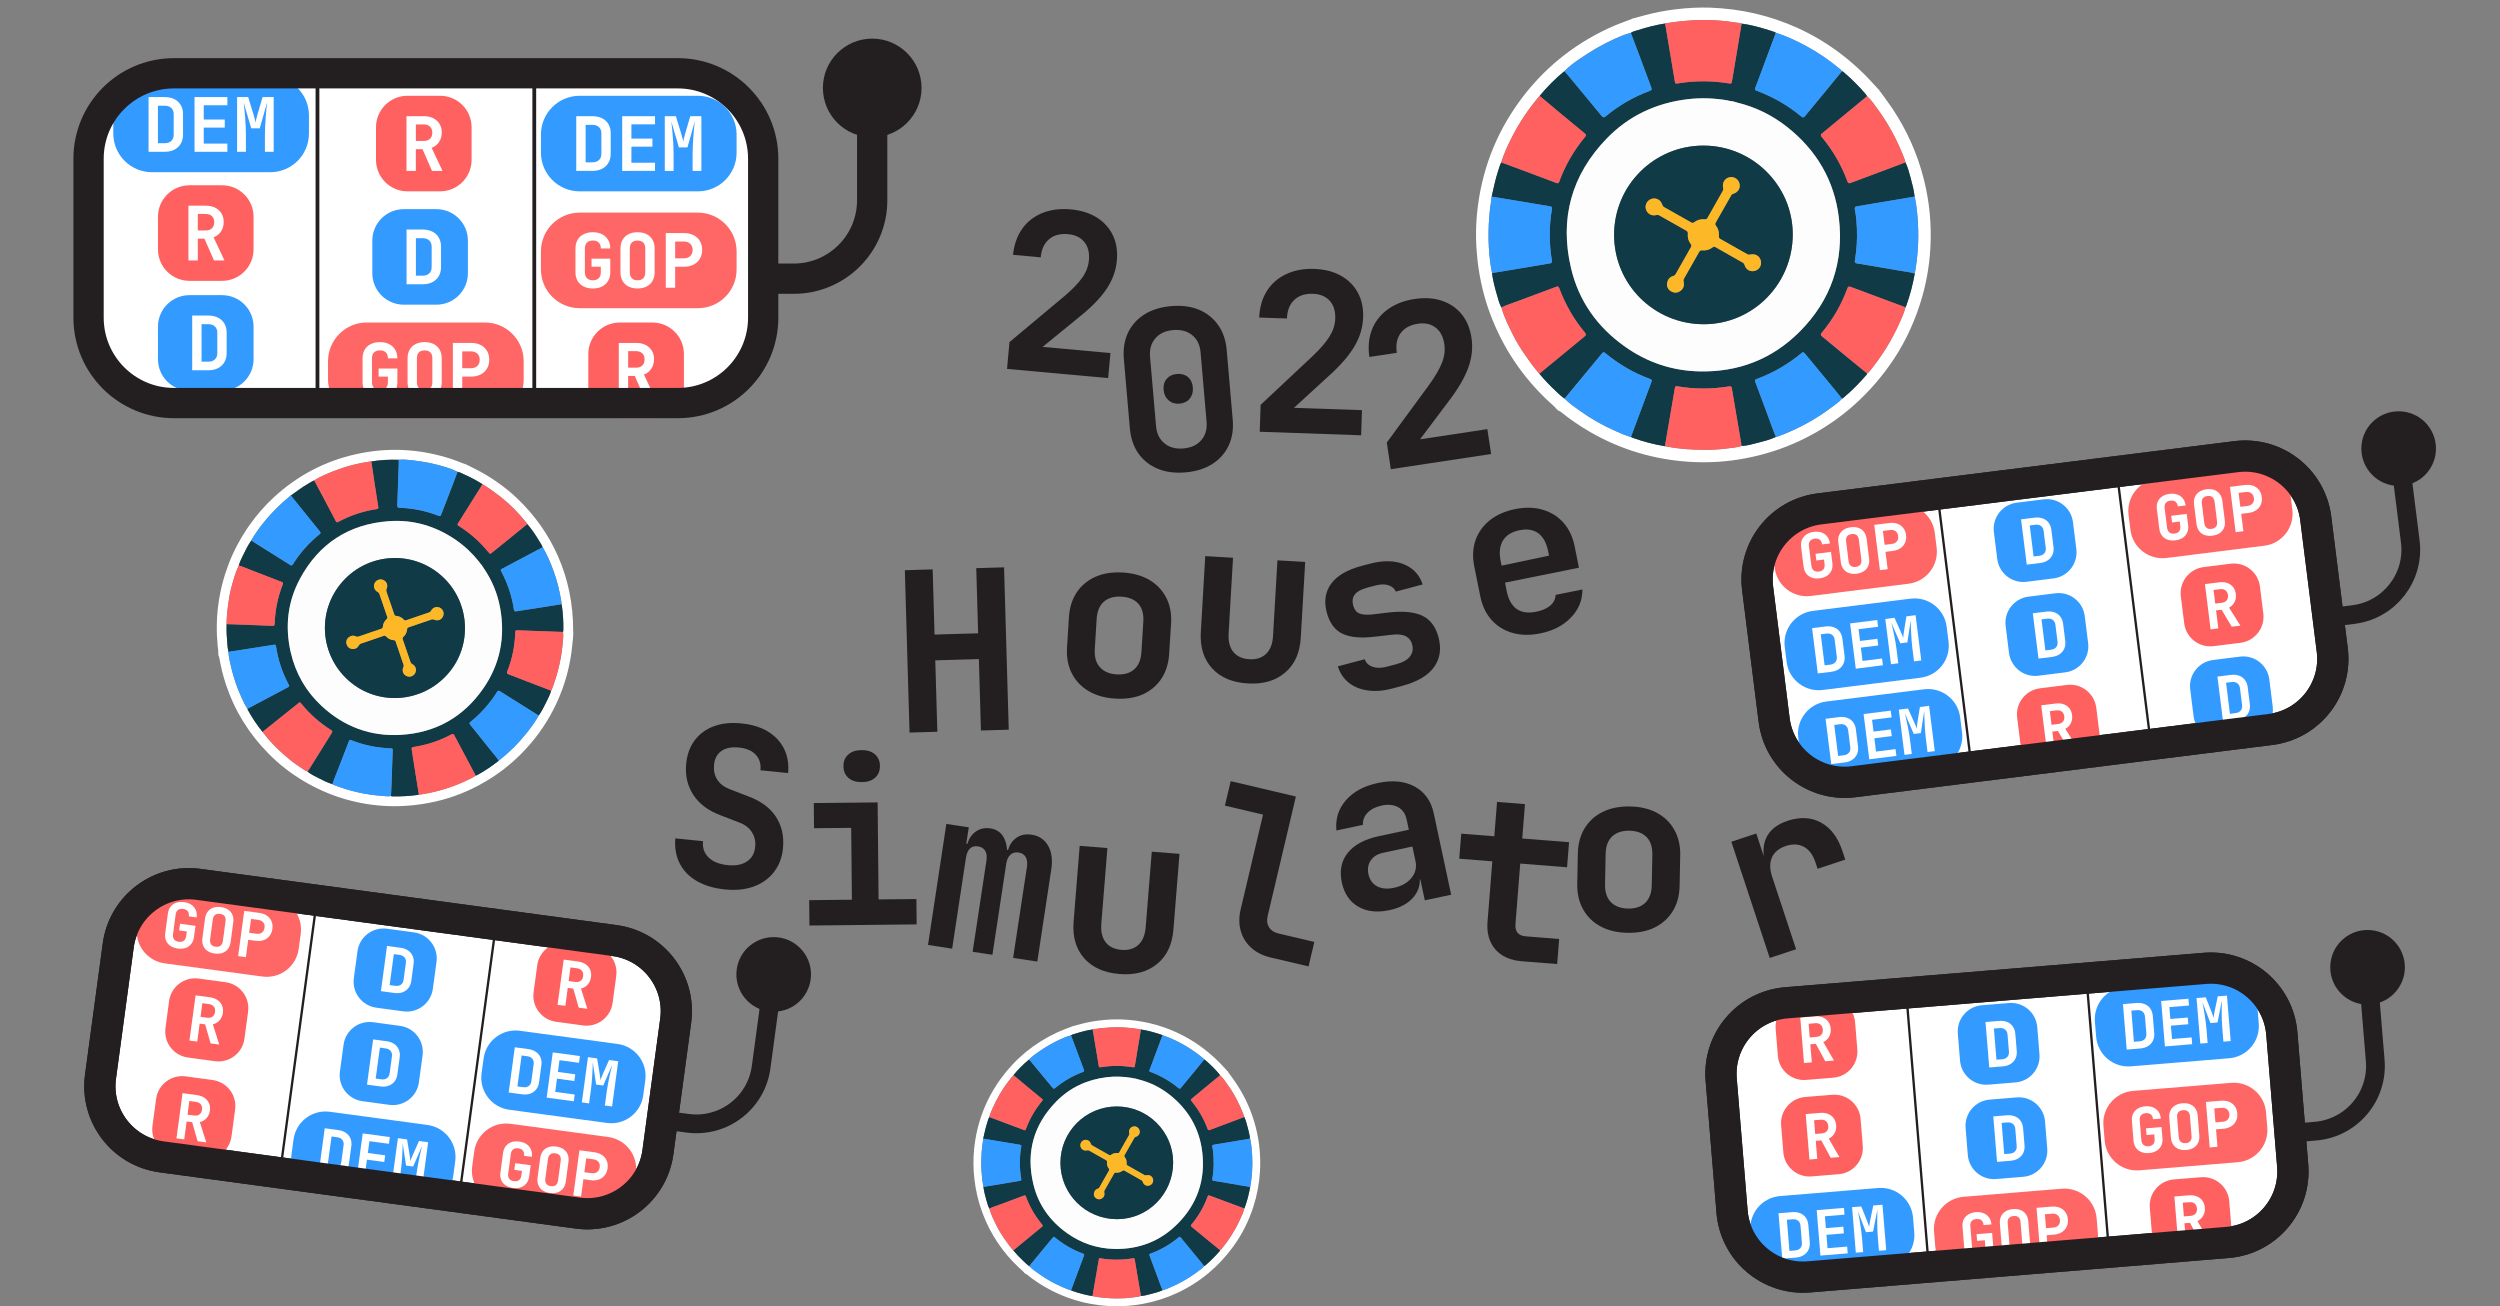 <?xml version="1.0" encoding="utf-8"?>
<!-- Generator: Adobe Illustrator 24.1.0, SVG Export Plug-In . SVG Version: 6.00 Build 0)  -->
<svg version="1.1" id="Layer_1" xmlns="http://www.w3.org/2000/svg" xmlns:xlink="http://www.w3.org/1999/xlink" x="0px" y="0px"
	 viewBox="0 0 800 418" style="enable-background:new 0 0 800 418;" xml:space="preserve">
<rect x="0" y="0" width="800" height="418" fill="#808080" stroke="none"/>
<style type="text/css">
	.st0{fill:#FFFFFF;stroke:#231F20;stroke-width:5;stroke-miterlimit:10;}
	.st1{fill:#FF6666;}
	.st2{fill:#FFFFFF;}
	.st3{fill:#F68C38;}
	.st4{fill:#231F20;}
	.st5{fill:none;stroke:#231F20;stroke-width:6;stroke-miterlimit:10;}
	.st6{fill:#231F20;stroke:#231F20;stroke-width:7;stroke-miterlimit:10;}
	.st7{fill:none;stroke:#231F20;stroke-width:0.75;stroke-miterlimit:10;}
	.st8{fill:#FF6060;}
	.st9{fill:#339AFF;}
	.st10{fill:#FFFFFF;stroke:#231F20;stroke-width:10;stroke-miterlimit:10;}
	.st11{fill:none;stroke:#231F20;stroke-width:10;stroke-miterlimit:10;}
	.st12{fill:#0F3A46;}
	.st13{fill:#FDFDFD;}
	.st14{fill:#FDB828;}
	.st15{fill:#FFFFFF;stroke:#231F20;stroke-width:3;stroke-miterlimit:10;}
	.st16{fill:none;stroke:#231F20;stroke-width:4;stroke-miterlimit:10;}
	.st17{fill:#FFFFFF;stroke:#231F20;stroke-width:6.723;stroke-miterlimit:10;}
	.st18{fill:none;stroke:#231F20;stroke-width:8.068;stroke-miterlimit:10;}
	.st19{fill:#231F20;stroke:#231F20;stroke-width:9.413;stroke-miterlimit:10;}
	.st20{fill:none;stroke:#231F20;stroke-width:1.008;stroke-miterlimit:10;}
	.st21{fill:#FFFFFF;stroke:#231F20;stroke-width:4.458;stroke-miterlimit:10;}
	.st22{fill:none;stroke:#231F20;stroke-width:8.916;stroke-miterlimit:10;}
	.st23{fill:#231F20;stroke:#231F20;stroke-width:10.402;stroke-miterlimit:10;}
	.st24{fill:none;stroke:#231F20;stroke-width:1.115;stroke-miterlimit:10;}
	.st25{fill:none;stroke:#231F20;stroke-width:5.944;stroke-miterlimit:10;}
	.st26{fill:#FFFFFF;stroke:#231F20;stroke-width:8.075;stroke-miterlimit:10;}
	.st27{fill:none;stroke:#231F20;stroke-width:9.689;stroke-miterlimit:10;}
	.st28{fill:#231F20;stroke:#231F20;stroke-width:11.304;stroke-miterlimit:10;}
	.st29{fill:none;stroke:#231F20;stroke-width:1.211;stroke-miterlimit:10;}
</style>
<path class="st4" d="M322.25,118.05l0.78-8.58l17.65-14.76c2.48-2.11,4.35-4.05,5.61-5.82c1.26-1.77,1.98-3.64,2.16-5.63
	c0.22-2.41-0.27-4.35-1.47-5.82s-2.93-2.31-5.2-2.51c-2.51-0.23-4.53,0.31-6.08,1.62c-1.55,1.31-2.44,3.24-2.67,5.8l-8.86-0.81
	c0.35-3.3,1.33-6.09,2.94-8.35c1.61-2.26,3.75-3.93,6.43-5.02c2.67-1.09,5.71-1.48,9.12-1.17c3.26,0.3,6.04,1.17,8.34,2.62
	c2.3,1.45,4.01,3.35,5.13,5.69c1.12,2.34,1.54,5.05,1.26,8.12c-0.29,3.17-1.39,6.18-3.29,9.03c-1.91,2.85-4.81,5.84-8.72,8.96
	l-11.74,9.58l21.7,1.98l-0.73,8.01L322.25,118.05z"/>
<path class="st4" d="M379.36,151.16c-3.36,0.29-6.32-0.09-8.89-1.16c-2.57-1.06-4.63-2.7-6.18-4.9c-1.55-2.2-2.46-4.86-2.73-7.98
	l-1.93-22.27c-0.27-3.12,0.17-5.9,1.31-8.33c1.15-2.43,2.89-4.4,5.24-5.89c2.35-1.49,5.2-2.38,8.56-2.67
	c3.41-0.3,6.38,0.09,8.93,1.16c2.55,1.07,4.59,2.7,6.14,4.9c1.55,2.2,2.46,4.86,2.73,7.98l1.93,22.27c0.27,3.12-0.17,5.9-1.31,8.33
	c-1.15,2.44-2.9,4.4-5.24,5.89C385.57,149.98,382.72,150.87,379.36,151.16z M378.7,143.5c2.46-0.21,4.36-1.09,5.7-2.64
	c1.34-1.55,1.91-3.5,1.71-5.87l-1.93-22.27c-0.2-2.36-1.1-4.19-2.69-5.48c-1.59-1.29-3.61-1.83-6.07-1.62
	c-2.46,0.21-4.36,1.09-5.7,2.64c-1.34,1.55-1.91,3.5-1.71,5.86l1.93,22.27c0.21,2.37,1.1,4.19,2.69,5.48
	C374.21,143.18,376.24,143.72,378.7,143.5z M377.45,129.17c-1.37,0.12-2.53-0.23-3.49-1.06c-0.95-0.82-1.49-1.94-1.61-3.36
	c-0.12-1.42,0.2-2.59,0.98-3.51c0.78-0.93,1.88-1.45,3.29-1.57c1.42-0.12,2.59,0.2,3.52,0.98c0.92,0.78,1.45,1.88,1.57,3.29
	c0.12,1.42-0.2,2.62-0.98,3.59C379.97,128.5,378.87,129.05,377.45,129.17z"/>
<path class="st4" d="M403.11,138.16l0.29-8.61l16.78-15.74c2.36-2.25,4.11-4.29,5.27-6.13c1.15-1.84,1.77-3.75,1.83-5.74
	c0.08-2.42-0.52-4.33-1.8-5.72c-1.28-1.4-3.06-2.13-5.34-2.21c-2.52-0.09-4.51,0.57-5.98,1.97c-1.47,1.4-2.25,3.38-2.34,5.94
	l-8.89-0.3c0.16-3.32,0.98-6.15,2.46-8.5c1.48-2.35,3.53-4.14,6.13-5.38c2.61-1.24,5.62-1.8,9.03-1.69c3.27,0.11,6.1,0.82,8.48,2.14
	c2.38,1.32,4.19,3.11,5.45,5.39c1.25,2.28,1.83,4.95,1.72,8.04c-0.11,3.18-1.03,6.25-2.77,9.2c-1.74,2.96-4.47,6.11-8.19,9.45
	l-11.18,10.24l21.77,0.74l-0.27,8.04L403.11,138.16z"/>
<path class="st4" d="M445.06,150.14l-1.29-8.52l13.61-18.55c1.9-2.64,3.26-4.97,4.05-6.99c0.8-2.02,1.05-4.01,0.75-5.98
	c-0.36-2.39-1.3-4.16-2.82-5.3c-1.52-1.14-3.4-1.54-5.65-1.2c-2.49,0.38-4.33,1.39-5.52,3.03c-1.19,1.65-1.6,3.73-1.21,6.27
	l-8.8,1.33c-0.45-3.29-0.16-6.23,0.86-8.81c1.03-2.58,2.71-4.72,5.04-6.42c2.34-1.7,5.19-2.8,8.57-3.32
	c3.24-0.49,6.15-0.31,8.72,0.55c2.58,0.86,4.69,2.29,6.34,4.3c1.65,2.01,2.7,4.54,3.17,7.59c0.48,3.14,0.13,6.33-1.04,9.56
	c-1.17,3.23-3.28,6.82-6.32,10.79l-9.11,12.11l21.54-3.26l1.21,7.96L445.06,150.14z"/>
<path class="st4" d="M291.05,234.42l-1.5-51.95l8.9-0.26l0.6,20.85l13.95-0.4l-0.6-20.85l8.9-0.26l1.5,51.95l-8.9,0.26l-0.66-22.85
	l-13.95,0.4l0.66,22.85L291.05,234.42z"/>
<path class="st4" d="M356.84,223.55c-3.32-0.21-6.16-1.02-8.52-2.42c-2.36-1.41-4.15-3.3-5.35-5.68c-1.21-2.38-1.71-5.14-1.52-8.26
	l0.6-9.66c0.2-3.13,1.04-5.8,2.53-8.01c1.49-2.21,3.5-3.87,6.02-4.97c2.52-1.1,5.43-1.55,8.75-1.34c3.36,0.21,6.21,1.02,8.55,2.42
	c2.34,1.41,4.11,3.3,5.32,5.68c1.21,2.38,1.71,5.11,1.52,8.19l-0.61,9.74c-0.2,3.13-1.04,5.8-2.53,8.01
	c-1.49,2.21-3.49,3.87-5.98,4.98C363.13,223.31,360.2,223.76,356.84,223.55z M357.32,215.8c2.37,0.15,4.24-0.39,5.63-1.61
	c1.38-1.22,2.15-3.06,2.31-5.53l0.6-9.66c0.16-2.51-0.38-4.45-1.6-5.81c-1.22-1.36-3.02-2.11-5.39-2.26
	c-2.32-0.14-4.19,0.38-5.59,1.58c-1.41,1.2-2.19,3.05-2.35,5.56l-0.6,9.66c-0.15,2.46,0.39,4.39,1.64,5.77
	C353.22,214.89,355,215.66,357.32,215.8z"/>
<path class="st4" d="M399.35,218.7c-4.98-0.29-8.8-1.9-11.49-4.84c-2.68-2.94-3.88-6.8-3.6-11.59l1.42-24.31l8.89,0.52l-1.41,24.24
	c-0.15,2.51,0.36,4.48,1.51,5.9c1.15,1.42,2.87,2.2,5.14,2.33c2.23,0.13,4.01-0.44,5.34-1.72c1.33-1.28,2.07-3.17,2.22-5.68
	l1.41-24.24l8.88,0.52l-1.42,24.31c-0.28,4.79-1.94,8.48-5,11.08C408.19,217.83,404.23,218.99,399.35,218.7z"/>
<path class="st4" d="M445.61,220.31c-2.89,0.77-5.54,0.98-7.94,0.63c-2.4-0.34-4.43-1.17-6.07-2.48c-1.65-1.31-2.81-3.05-3.49-5.23
	l8.6-2.28c0.41,1.17,1.25,1.98,2.52,2.42c1.27,0.45,2.78,0.44,4.52-0.02l3.03-0.8c2.11-0.56,3.58-1.39,4.42-2.5
	c0.84-1.11,1.07-2.37,0.69-3.79c-0.35-1.33-1.1-2.25-2.24-2.76c-1.14-0.51-2.73-0.61-4.76-0.32l-4.86,0.55
	c-4.47,0.55-7.94,0.24-10.41-0.92c-2.47-1.16-4.15-3.44-5.06-6.83c-0.94-3.53-0.47-6.59,1.39-9.17c1.87-2.58,5.12-4.49,9.75-5.72
	l2.62-0.69c4.22-1.12,7.84-1.08,10.86,0.14c3.02,1.21,5.05,3.37,6.07,6.49l-8.6,2.28c-0.41-0.97-1.19-1.65-2.34-2.03
	c-1.16-0.38-2.54-0.36-4.14,0.07l-2.62,0.69c-1.97,0.52-3.31,1.26-4.02,2.21c-0.71,0.95-0.88,2.11-0.51,3.49
	c0.34,1.28,0.98,2.13,1.93,2.55c0.94,0.41,2.32,0.52,4.14,0.34l5.07-0.61c4.67-0.55,8.3-0.23,10.9,0.97c2.6,1.2,4.36,3.52,5.27,6.96
	c0.97,3.67,0.48,6.86-1.47,9.56c-1.96,2.71-5.37,4.7-10.23,5.99L445.61,220.31z"/>
<path class="st4" d="M492.87,202.69c-3.26,0.66-6.22,0.6-8.9-0.17c-2.67-0.77-4.9-2.15-6.68-4.14c-1.78-1.99-2.98-4.5-3.59-7.52
	l-1.94-9.63c-0.61-3.02-0.48-5.8,0.39-8.32c0.87-2.52,2.39-4.66,4.56-6.4c2.17-1.74,4.88-2.94,8.13-3.6
	c3.21-0.65,6.14-0.58,8.79,0.19c2.65,0.77,4.87,2.15,6.65,4.14c1.78,1.99,2.98,4.5,3.59,7.52l1.39,6.91l-23.66,4.77l0.55,2.72
	c0.54,2.7,1.61,4.6,3.19,5.71c1.58,1.11,3.65,1.41,6.21,0.89c1.95-0.39,3.47-1.05,4.54-1.97c1.07-0.92,1.64-2.06,1.7-3.43l8.58-1.73
	c0.01,3.44-1.21,6.43-3.67,8.98C500.24,200.18,496.96,201.87,492.87,202.69z M495.83,178.49l-0.42-2.09
	c-0.53-2.65-1.57-4.56-3.12-5.73c-1.54-1.17-3.57-1.5-6.08-0.99c-2.51,0.51-4.28,1.61-5.29,3.32c-1.01,1.71-1.25,3.88-0.71,6.54
	l0.3,1.47l15.81-3.34L495.83,178.49z"/>
<path class="st4" d="M231.99,284.62c-3.54-0.36-6.55-1.26-9.03-2.7c-2.48-1.44-4.31-3.33-5.48-5.67c-1.17-2.34-1.63-4.99-1.38-7.97
	l8.86,0.89c-0.21,2.12,0.39,3.87,1.8,5.23c1.41,1.36,3.44,2.17,6.09,2.44c2.55,0.26,4.6-0.13,6.16-1.17
	c1.56-1.03,2.44-2.59,2.65-4.67c0.18-1.75-0.18-3.32-1.06-4.72c-0.89-1.4-2.25-2.43-4.09-3.1l-5.79-2.23
	c-3.96-1.45-6.9-3.63-8.82-6.54c-1.93-2.91-2.7-6.28-2.31-10.11c0.29-2.93,1.21-5.41,2.75-7.45c1.54-2.04,3.59-3.53,6.14-4.46
	c2.55-0.94,5.48-1.24,8.79-0.9c5.01,0.5,8.84,2.19,11.51,5.06c2.67,2.87,3.81,6.48,3.42,10.83l-8.86-0.89
	c0.2-2.03-0.3-3.69-1.5-4.98c-1.21-1.29-3.01-2.06-5.42-2.3c-2.31-0.23-4.16,0.13-5.55,1.09c-1.38,0.96-2.18,2.43-2.38,4.41
	c-0.18,1.8,0.15,3.37,0.99,4.72c0.84,1.35,2.16,2.38,3.95,3.08l5.99,2.32c4,1.45,6.96,3.62,8.86,6.51c1.9,2.89,2.66,6.29,2.26,10.21
	c-0.29,2.93-1.26,5.44-2.91,7.54c-1.64,2.1-3.8,3.64-6.48,4.61C238.49,284.66,235.43,284.97,231.99,284.62z"/>
<path class="st4" d="M259.02,296.17l-0.08-8.12l13.67-0.14l-0.23-23l-11.89,0.12l-0.08-8.05l20.43-0.21l0.31,31.04l12.1-0.12
	l0.08,8.12L259.02,296.17z M275.79,250.28c-1.8,0.02-3.23-0.43-4.29-1.35c-1.05-0.91-1.59-2.15-1.6-3.72
	c-0.02-1.57,0.49-2.82,1.53-3.75c1.03-0.94,2.45-1.41,4.26-1.43c1.8-0.02,3.23,0.43,4.29,1.35c1.05,0.92,1.59,2.16,1.6,3.72
	s-0.49,2.82-1.53,3.75C279.01,249.79,277.59,250.27,275.79,250.28z"/>
<path class="st4" d="M296.96,302.38l5.87-38.72l7.18,1.09l-0.79,5.21l1.48,0.22l-1.39,1.09c0.33-2.16,1.2-3.8,2.62-4.93
	c1.42-1.13,3.09-1.55,5.01-1.26c2.06,0.31,3.54,1.4,4.44,3.27c0.89,1.86,1.12,4.23,0.69,7.09l-1.03-3.68l2.39,0.36l-1.11,1.13
	c0.33-2.16,1.2-3.8,2.62-4.93c1.42-1.13,3.14-1.54,5.16-1.23c2.39,0.36,4.16,1.54,5.3,3.54c1.14,2,1.47,4.52,1.01,7.57l-4.47,29.5
	l-7.74-1.17l4.42-29.14c0.19-1.27,0.06-2.31-0.39-3.12c-0.45-0.81-1.22-1.3-2.3-1.46c-1.03-0.16-1.9,0.07-2.59,0.69
	c-0.69,0.62-1.14,1.58-1.34,2.89l-4.42,29.14l-6.34-0.96l4.42-29.14c0.2-1.31,0.07-2.37-0.39-3.16c-0.46-0.79-1.23-1.27-2.3-1.43
	c-1.08-0.16-1.94,0.06-2.59,0.69c-0.65,0.62-1.07,1.59-1.27,2.91l-4.42,29.14L296.96,302.38z"/>
<path class="st4" d="M358.28,311.69c-4.97-0.4-8.76-2.1-11.38-5.09c-2.62-3-3.73-6.88-3.35-11.66l1.95-24.27l8.87,0.71l-1.95,24.2
	c-0.2,2.51,0.26,4.49,1.38,5.93s2.82,2.26,5.09,2.45c2.22,0.18,4.02-0.36,5.38-1.6c1.36-1.25,2.14-3.12,2.35-5.63l1.95-24.2
	l8.87,0.71l-1.95,24.27c-0.38,4.78-2.13,8.44-5.24,10.97C367.14,311.01,363.15,312.08,358.28,311.69z"/>
<path class="st4" d="M406.63,306.4c-2.49-0.59-4.56-1.61-6.19-3.07c-1.63-1.46-2.76-3.25-3.38-5.37c-0.62-2.12-0.64-4.41-0.07-6.86
	l7.18-30.42l-12.2-2.88l1.85-7.83l20.86,4.92l-9.03,38.25c-0.33,1.39-0.18,2.58,0.44,3.58c0.62,1,1.62,1.66,3,1.99l11.5,2.71
	l-1.85,7.83L406.63,306.4z"/>
<path class="st4" d="M444.6,291.25c-3.95,0.84-7.28,0.46-10-1.14c-2.72-1.6-4.46-4.17-5.21-7.7c-0.8-3.76-0.17-6.93,1.9-9.51
	c2.07-2.58,5.4-4.36,10-5.34l9.54-2.04l-0.7-3.27c-0.4-1.86-1.31-3.18-2.74-3.96c-1.43-0.79-3.19-0.96-5.28-0.51
	c-1.9,0.41-3.39,1.16-4.47,2.27c-1.08,1.1-1.58,2.4-1.5,3.89l-8.49,1.82c-0.36-3.71,0.65-6.93,3.03-9.67
	c2.38-2.74,5.77-4.58,10.18-5.52c4.69-1,8.64-0.62,11.86,1.14c3.22,1.76,5.25,4.64,6.1,8.63l5.55,25.97l-8.43,1.8l-1.43-6.68
	l-1.39,0.3l0.99-2.18c0.61,2.83,0.04,5.31-1.69,7.42C450.69,289.08,448.08,290.51,444.6,291.25z M446.05,284.1
	c2.46-0.53,4.33-1.58,5.62-3.17c1.29-1.59,1.72-3.38,1.29-5.37l-1-4.67l-9.4,2.01c-1.76,0.38-3.07,1.19-3.92,2.44
	c-0.85,1.25-1.09,2.71-0.74,4.38c0.39,1.81,1.31,3.11,2.76,3.89C442.12,284.39,443.92,284.55,446.05,284.1z"/>
<path class="st4" d="M487.01,307.6c-3.74-0.3-6.58-1.57-8.52-3.82c-1.94-2.25-2.77-5.2-2.48-8.84l1.53-19.31l-10.58-0.84l0.64-8.02
	l10.58,0.84l0.87-11l8.94,0.71l-0.87,11l14.98,1.19l-0.64,8.02l-14.98-1.19l-1.53,19.31c-0.2,2.46,0.91,3.79,3.33,3.98l10.65,0.85
	l-0.64,8.02L487.01,307.6z"/>
<path class="st4" d="M520.79,298.5c-3.32-0.06-6.19-0.75-8.61-2.05c-2.42-1.3-4.28-3.12-5.59-5.45c-1.31-2.33-1.93-5.06-1.87-8.19
	l0.19-9.68c0.06-3.13,0.79-5.84,2.19-8.11c1.4-2.28,3.33-4.02,5.8-5.23c2.47-1.21,5.36-1.78,8.69-1.72
	c3.37,0.06,6.25,0.75,8.65,2.05c2.4,1.3,4.25,3.12,5.56,5.45c1.31,2.33,1.93,5.03,1.87,8.12l-0.19,9.75
	c-0.06,3.13-0.79,5.84-2.19,8.11c-1.4,2.28-3.32,4.02-5.76,5.23S524.16,298.56,520.79,298.5z M520.94,290.74
	c2.37,0.05,4.22-0.57,5.55-1.85c1.33-1.28,2.02-3.15,2.07-5.62l0.19-9.68c0.05-2.52-0.57-4.43-1.85-5.73
	c-1.28-1.31-3.11-1.98-5.48-2.03c-2.33-0.04-4.17,0.56-5.52,1.82c-1.35,1.26-2.05,3.14-2.1,5.66l-0.19,9.68
	c-0.05,2.47,0.58,4.37,1.88,5.7C516.8,290,518.61,290.69,520.94,290.74z"/>
<path class="st4" d="M566.31,306.54l-12.28-37.18l7.98-2.64l2.34,7.1l2.1-0.69l-1.07,5.15c-1.33-4.01-1.42-7.33-0.29-9.95
	c1.13-2.62,3.46-4.52,6.97-5.68c4.01-1.33,7.58-1.13,10.69,0.59c3.12,1.72,5.4,4.77,6.84,9.14l0.89,2.7l-8.86,2.93l-0.69-2.1
	c-0.79-2.39-2.02-4.03-3.69-4.93c-1.67-0.9-3.59-0.99-5.75-0.27c-2.21,0.73-3.69,1.95-4.46,3.65c-0.76,1.7-0.75,3.75,0.04,6.14
	l7.68,23.26L566.31,306.54z"/>
<path class="st10" d="M184.91,388.19l-133.22-18c-12.47-1.69-21.21-13.16-19.53-25.63l5.68-42.04
	c1.69-12.47,13.16-21.21,25.63-19.53l133.22,18c12.47,1.69,21.21,13.16,19.53,25.63l-5.68,42.04
	C208.86,381.13,197.38,389.87,184.91,388.19z"/>
<g>
	<path class="st1" d="M83.96,312.49l-31.26-4.22c-5.66-0.76-9.63-5.97-8.86-11.63l0.65-4.78c0.76-5.66,5.97-9.63,11.63-8.86
		l31.25,4.22c5.66,0.76,9.63,5.97,8.86,11.63l-0.65,4.78C94.83,309.29,89.62,313.26,83.96,312.49z"/>
	<g>
		<path class="st2" d="M56.89,303.54c-0.92-0.12-1.71-0.41-2.36-0.85s-1.12-1.01-1.4-1.7c-0.29-0.7-0.38-1.47-0.26-2.35l0.85-6.3
			c0.12-0.88,0.41-1.62,0.87-2.2c0.46-0.58,1.06-1.01,1.8-1.26c0.74-0.25,1.58-0.32,2.5-0.2c0.94,0.13,1.72,0.41,2.36,0.85
			c0.64,0.44,1.1,1.01,1.4,1.69c0.3,0.69,0.39,1.47,0.27,2.36l-2.5-0.34c0.09-0.68-0.02-1.23-0.33-1.64
			c-0.32-0.41-0.81-0.65-1.48-0.75c-0.67-0.09-1.22,0.02-1.64,0.32s-0.67,0.8-0.76,1.47l-0.85,6.32c-0.09,0.67,0.03,1.22,0.34,1.64
			c0.32,0.42,0.82,0.68,1.49,0.77c0.67,0.09,1.21-0.03,1.63-0.34c0.42-0.32,0.67-0.82,0.76-1.49l0.2-1.47l-2.46-0.33l0.29-2.14
			l4.95,0.67l-0.49,3.61c-0.12,0.87-0.41,1.6-0.88,2.19s-1.07,1.02-1.8,1.27C58.66,303.6,57.82,303.66,56.89,303.54z"/>
		<path class="st2" d="M68.7,305.13c-0.92-0.12-1.7-0.41-2.34-0.85c-0.64-0.44-1.09-1-1.36-1.7c-0.28-0.69-0.36-1.47-0.24-2.34
			l0.85-6.3c0.12-0.87,0.4-1.6,0.85-2.2c0.45-0.59,1.04-1.02,1.77-1.27c0.73-0.25,1.56-0.32,2.48-0.2c0.94,0.13,1.72,0.41,2.35,0.85
			c0.63,0.44,1.08,1,1.35,1.7s0.36,1.46,0.24,2.32l-0.85,6.32c-0.12,0.87-0.4,1.6-0.85,2.2c-0.45,0.59-1.04,1.02-1.76,1.28
			C70.47,305.19,69.63,305.26,68.7,305.13z M68.99,302.95c0.67,0.09,1.2-0.02,1.6-0.34c0.4-0.32,0.63-0.81,0.73-1.49l0.85-6.3
			c0.09-0.68-0.01-1.23-0.3-1.64c-0.3-0.4-0.78-0.65-1.45-0.74s-1.2,0.02-1.6,0.33c-0.4,0.31-0.63,0.81-0.73,1.5l-0.85,6.3
			c-0.09,0.67,0.02,1.21,0.31,1.63S68.33,302.86,68.99,302.95z"/>
		<path class="st2" d="M76.2,305.95l1.96-14.47l4.82,0.65c0.96,0.13,1.78,0.43,2.45,0.9c0.67,0.46,1.16,1.06,1.46,1.78
			c0.31,0.72,0.4,1.53,0.28,2.43c-0.12,0.88-0.42,1.64-0.92,2.26c-0.5,0.62-1.12,1.07-1.89,1.34c-0.76,0.27-1.63,0.34-2.59,0.21
			l-2.34-0.32l-0.75,5.55L76.2,305.95z M79.73,298.49l2.34,0.32c0.68,0.09,1.27-0.03,1.74-0.38c0.47-0.35,0.75-0.86,0.84-1.53
			c0.09-0.68-0.04-1.26-0.4-1.71c-0.36-0.45-0.89-0.73-1.57-0.82l-2.34-0.32L79.73,298.49z"/>
	</g>
</g>
<path class="st5" d="M211.94,358.35l8.08,1.09c11.46,1.55,22-6.48,23.54-17.94l4.01-29.69"/>
<circle class="st6" cx="247.58" cy="311.81" r="8.44"/>
<rect x="95.27" y="295.38" transform="matrix(0.991 0.134 -0.134 0.991 46.056 -13.608)" class="st7" width="57.85" height="80.41"/>
<g>
	<path class="st8" d="M186.57,328.14l-8.62-1.17c-4.6-0.62-7.82-4.85-7.2-9.45l1.17-8.62c0.62-4.6,4.85-7.82,9.45-7.2l8.63,1.17
		c4.6,0.62,7.82,4.85,7.2,9.45l-1.17,8.63C195.4,325.54,191.17,328.76,186.57,328.14z"/>
	<g>
		<path class="st2" d="M178.42,321.54l1.96-14.47l4.58,0.62c0.96,0.13,1.78,0.42,2.43,0.87c0.66,0.45,1.14,1.02,1.45,1.72
			c0.31,0.7,0.41,1.48,0.29,2.35c-0.13,0.95-0.48,1.76-1.06,2.42s-1.3,1.09-2.16,1.28l2.05,6.49l-2.77-0.37l-1.74-6.09l-1.76-0.24
			l-0.78,5.75L178.42,321.54z M181.97,313.94l2.1,0.28c0.7,0.1,1.27-0.02,1.72-0.35c0.45-0.33,0.72-0.83,0.81-1.51
			c0.09-0.68-0.03-1.26-0.38-1.7c-0.34-0.44-0.86-0.71-1.57-0.81l-2.1-0.28L181.97,313.94z"/>
	</g>
</g>
<g>
	<path class="st9" d="M133.4,385.26l-31.26-4.22c-5.66-0.76-9.63-5.97-8.86-11.63l0.65-4.78c0.76-5.66,5.97-9.63,11.63-8.86
		l31.25,4.22c5.66,0.76,9.63,5.97,8.86,11.63l-0.65,4.78C144.27,382.06,139.06,386.03,133.4,385.26z"/>
	<g>
		<path class="st2" d="M101.96,375.51l1.96-14.47l4.3,0.58c0.98,0.13,1.8,0.43,2.47,0.9s1.16,1.06,1.46,1.79
			c0.31,0.73,0.4,1.56,0.27,2.48l-0.73,5.41c-0.12,0.91-0.43,1.68-0.92,2.31c-0.49,0.63-1.11,1.08-1.89,1.36
			c-0.77,0.28-1.64,0.35-2.62,0.22L101.96,375.51z M104.75,373.57l1.82,0.25c0.71,0.1,1.31-0.03,1.79-0.37
			c0.48-0.35,0.76-0.87,0.86-1.57l0.73-5.41c0.09-0.68-0.04-1.26-0.41-1.72c-0.37-0.46-0.91-0.74-1.62-0.83l-1.82-0.25
			L104.75,373.57z"/>
		<path class="st2" d="M114.11,377.16l1.96-14.47l8.68,1.17l-0.29,2.16l-6.24-0.84l-0.51,3.77l5.55,0.75l-0.29,2.14l-5.55-0.75
			l-0.57,4.24l6.24,0.84l-0.29,2.16L114.11,377.16z"/>
		<path class="st2" d="M125.37,378.68l1.96-14.47l2.93,0.4l0.79,4.79c0.09,0.49,0.15,0.92,0.19,1.32c0.04,0.4,0.06,0.68,0.07,0.86
			c0.05-0.16,0.15-0.43,0.29-0.81c0.14-0.37,0.32-0.77,0.51-1.22l1.97-4.42l2.93,0.4l-1.96,14.47l-2.32-0.31l0.61-4.5
			c0.09-0.66,0.21-1.37,0.35-2.15c0.15-0.78,0.3-1.54,0.45-2.32c0.16-0.78,0.32-1.5,0.49-2.19c0.16-0.69,0.32-1.3,0.44-1.82
			l-2.87,6.58l-2.26-0.31l-1.08-7.11c0,0.51-0.02,1.11-0.04,1.8c-0.02,0.69-0.06,1.42-0.11,2.21c-0.04,0.78-0.1,1.57-0.17,2.37
			s-0.15,1.55-0.25,2.27l-0.61,4.5L125.37,378.68z"/>
	</g>
</g>
<g>
	<path class="st9" d="M124.59,353.55l-8.62-1.17c-4.6-0.62-7.82-4.85-7.2-9.45l1.17-8.62c0.62-4.6,4.85-7.82,9.45-7.2l8.63,1.17
		c4.6,0.62,7.82,4.85,7.2,9.45l-1.17,8.63C133.42,350.95,129.19,354.17,124.59,353.55z"/>
	<g>
		<path class="st2" d="M117.44,347.08l1.96-14.47l4.3,0.58c0.98,0.13,1.8,0.43,2.47,0.9c0.67,0.46,1.16,1.06,1.46,1.79
			c0.31,0.73,0.4,1.56,0.27,2.48l-0.73,5.41c-0.12,0.91-0.43,1.68-0.92,2.31c-0.49,0.63-1.11,1.08-1.89,1.36
			c-0.77,0.28-1.64,0.35-2.62,0.22L117.44,347.08z M120.22,345.14l1.82,0.25c0.71,0.1,1.31-0.03,1.79-0.37
			c0.48-0.35,0.76-0.87,0.86-1.57l0.73-5.41c0.09-0.68-0.04-1.26-0.41-1.72c-0.37-0.46-0.91-0.74-1.62-0.83l-1.82-0.25
			L120.22,345.14z"/>
	</g>
</g>
<g>
	<path class="st8" d="M68.77,339.58l-8.62-1.17c-4.6-0.62-7.82-4.85-7.2-9.45l1.16-8.62c0.62-4.6,4.85-7.82,9.45-7.2l8.63,1.17
		c4.6,0.62,7.82,4.85,7.2,9.45l-1.17,8.63C77.6,336.98,73.37,340.2,68.77,339.58z"/>
	<g>
		<path class="st2" d="M60.62,332.98l1.96-14.47l4.58,0.62c0.96,0.13,1.78,0.42,2.43,0.87c0.66,0.45,1.14,1.02,1.45,1.72
			c0.31,0.7,0.41,1.48,0.29,2.35c-0.13,0.95-0.48,1.76-1.06,2.42s-1.3,1.09-2.16,1.28l2.05,6.49l-2.77-0.37l-1.74-6.09l-1.76-0.24
			l-0.78,5.75L60.62,332.98z M64.17,325.39l2.1,0.28c0.7,0.1,1.27-0.02,1.72-0.35c0.45-0.33,0.72-0.83,0.81-1.51
			c0.09-0.68-0.03-1.26-0.38-1.7c-0.34-0.44-0.86-0.71-1.57-0.81l-2.1-0.28L64.17,325.39z"/>
	</g>
</g>
<g>
	<path class="st9" d="M129.05,323.63l-8.62-1.17c-4.6-0.62-7.82-4.85-7.2-9.45l1.17-8.62c0.62-4.6,4.85-7.82,9.45-7.2l8.63,1.17
		c4.6,0.62,7.82,4.85,7.2,9.45l-1.17,8.63C137.88,321.03,133.65,324.25,129.05,323.63z"/>
	<g>
		<path class="st2" d="M121.89,317.17l1.96-14.47l4.3,0.58c0.98,0.13,1.8,0.43,2.47,0.9c0.67,0.46,1.16,1.06,1.46,1.79
			s0.4,1.56,0.27,2.48l-0.73,5.41c-0.12,0.91-0.43,1.68-0.92,2.31c-0.49,0.63-1.11,1.08-1.89,1.36s-1.64,0.35-2.62,0.22
			L121.89,317.17z M124.68,315.22l1.82,0.25c0.71,0.1,1.31-0.03,1.79-0.37c0.48-0.35,0.76-0.87,0.86-1.57l0.73-5.41
			c0.09-0.68-0.04-1.26-0.41-1.72c-0.37-0.46-0.91-0.74-1.62-0.83l-1.82-0.25L124.68,315.22z"/>
	</g>
</g>
<g>
	<path class="st1" d="M191.22,389.11l-31.26-4.22c-5.66-0.76-9.63-5.97-8.86-11.63l0.65-4.78c0.76-5.66,5.97-9.63,11.63-8.86
		l31.25,4.22c5.66,0.76,9.63,5.97,8.86,11.63l-0.65,4.78C202.09,385.91,196.88,389.88,191.22,389.11z"/>
	<g>
		<path class="st2" d="M164.15,380.15c-0.92-0.12-1.71-0.41-2.36-0.85c-0.65-0.44-1.12-1.01-1.4-1.7c-0.29-0.7-0.38-1.47-0.26-2.35
			l0.85-6.3c0.12-0.88,0.41-1.62,0.87-2.2c0.46-0.58,1.06-1.01,1.8-1.26c0.74-0.25,1.58-0.32,2.5-0.2c0.94,0.13,1.72,0.41,2.36,0.85
			c0.64,0.44,1.1,1.01,1.4,1.69c0.3,0.69,0.39,1.47,0.27,2.36l-2.5-0.34c0.09-0.68-0.02-1.23-0.33-1.64
			c-0.32-0.41-0.81-0.65-1.48-0.75c-0.67-0.09-1.22,0.02-1.64,0.32c-0.41,0.31-0.67,0.8-0.76,1.47l-0.85,6.32
			c-0.09,0.67,0.03,1.22,0.34,1.64c0.32,0.42,0.82,0.68,1.49,0.77c0.67,0.09,1.21-0.03,1.63-0.34c0.42-0.32,0.67-0.82,0.76-1.49
			l0.2-1.47l-2.46-0.33l0.29-2.14l4.95,0.67l-0.49,3.61c-0.12,0.87-0.41,1.6-0.88,2.19s-1.07,1.02-1.8,1.27
			S165.08,380.28,164.15,380.15z"/>
		<path class="st2" d="M175.96,381.75c-0.92-0.12-1.7-0.41-2.34-0.85s-1.09-1-1.36-1.7c-0.28-0.69-0.36-1.47-0.24-2.34l0.85-6.3
			c0.12-0.87,0.4-1.6,0.85-2.2s1.04-1.02,1.77-1.27s1.56-0.32,2.48-0.2c0.94,0.13,1.72,0.41,2.35,0.85c0.63,0.44,1.08,1,1.35,1.7
			c0.28,0.69,0.36,1.46,0.24,2.32l-0.85,6.32c-0.12,0.87-0.4,1.6-0.85,2.2c-0.45,0.59-1.04,1.02-1.76,1.28
			S176.89,381.88,175.96,381.75z M176.25,379.57c0.67,0.09,1.2-0.02,1.6-0.34s0.63-0.81,0.73-1.49l0.85-6.3
			c0.09-0.68-0.01-1.23-0.3-1.64s-0.78-0.65-1.45-0.74s-1.2,0.02-1.6,0.33c-0.4,0.31-0.63,0.81-0.73,1.5l-0.85,6.3
			c-0.09,0.67,0.02,1.21,0.32,1.63S175.59,379.48,176.25,379.57z"/>
		<path class="st2" d="M183.46,382.56l1.96-14.47l4.82,0.65c0.96,0.13,1.78,0.43,2.45,0.9c0.67,0.46,1.16,1.06,1.46,1.78
			c0.31,0.72,0.4,1.53,0.28,2.43c-0.12,0.88-0.42,1.64-0.92,2.26c-0.5,0.62-1.12,1.07-1.89,1.34c-0.76,0.27-1.63,0.34-2.59,0.21
			l-2.34-0.32l-0.75,5.55L183.46,382.56z M186.99,375.11l2.34,0.32c0.68,0.09,1.27-0.03,1.74-0.38s0.75-0.86,0.84-1.53
			c0.09-0.68-0.04-1.26-0.4-1.71c-0.36-0.45-0.89-0.73-1.57-0.82l-2.34-0.32L186.99,375.11z"/>
	</g>
</g>
<g>
	<path class="st8" d="M64.61,370.88l-8.62-1.17c-4.6-0.62-7.82-4.85-7.2-9.45l1.17-8.62c0.62-4.6,4.85-7.82,9.45-7.2l8.63,1.17
		c4.6,0.62,7.82,4.85,7.2,9.45l-1.17,8.63C73.44,368.28,69.21,371.5,64.61,370.88z"/>
	<g>
		<path class="st2" d="M56.46,364.28l1.96-14.47l4.58,0.62c0.96,0.13,1.78,0.42,2.43,0.87c0.66,0.45,1.14,1.02,1.45,1.72
			c0.31,0.7,0.41,1.48,0.29,2.35c-0.13,0.95-0.48,1.76-1.06,2.42c-0.58,0.66-1.3,1.09-2.16,1.28l2.05,6.49l-2.77-0.37l-1.74-6.09
			l-1.76-0.24l-0.78,5.75L56.46,364.28z M60.01,356.69l2.1,0.28c0.7,0.1,1.27-0.02,1.72-0.35c0.45-0.33,0.72-0.83,0.81-1.51
			c0.09-0.68-0.03-1.26-0.38-1.7c-0.34-0.44-0.86-0.71-1.57-0.81l-2.1-0.28L60.01,356.69z"/>
	</g>
</g>
<g>
	<path class="st9" d="M194.22,359.34l-31.26-4.22c-5.66-0.76-9.63-5.97-8.86-11.63l0.65-4.78c0.76-5.66,5.97-9.63,11.63-8.86
		l31.25,4.22c5.66,0.76,9.63,5.97,8.86,11.63l-0.65,4.78C205.09,356.14,199.88,360.11,194.22,359.34z"/>
	<g>
		<path class="st2" d="M162.78,349.6l1.96-14.47l4.3,0.58c0.98,0.13,1.8,0.43,2.47,0.9c0.67,0.46,1.16,1.06,1.46,1.79
			c0.31,0.73,0.4,1.56,0.27,2.48l-0.73,5.41c-0.12,0.91-0.43,1.68-0.92,2.31c-0.49,0.63-1.11,1.08-1.89,1.36
			c-0.77,0.28-1.64,0.35-2.62,0.22L162.78,349.6z M165.57,347.65l1.82,0.25c0.71,0.1,1.31-0.03,1.79-0.37
			c0.48-0.35,0.76-0.87,0.86-1.57l0.73-5.41c0.09-0.68-0.04-1.26-0.41-1.72c-0.37-0.46-0.91-0.74-1.62-0.83l-1.82-0.25
			L165.57,347.65z"/>
		<path class="st2" d="M174.93,351.24l1.96-14.47l8.68,1.17l-0.29,2.16l-6.24-0.84l-0.51,3.77l5.55,0.75l-0.29,2.14l-5.55-0.75
			l-0.57,4.24l6.24,0.84l-0.29,2.16L174.93,351.24z"/>
		<path class="st2" d="M186.19,352.76l1.96-14.47l2.93,0.4l0.79,4.79c0.09,0.49,0.15,0.92,0.19,1.32c0.04,0.4,0.06,0.68,0.07,0.86
			c0.05-0.16,0.15-0.43,0.29-0.81c0.14-0.37,0.32-0.77,0.51-1.22l1.97-4.42l2.93,0.4l-1.96,14.47l-2.32-0.31l0.61-4.5
			c0.09-0.66,0.21-1.37,0.35-2.15s0.3-1.54,0.45-2.32s0.32-1.5,0.49-2.19c0.16-0.69,0.32-1.3,0.44-1.82l-2.87,6.58l-2.26-0.31
			l-1.08-7.11c0,0.51-0.02,1.11-0.04,1.8c-0.02,0.69-0.06,1.42-0.11,2.21c-0.04,0.78-0.1,1.57-0.17,2.37
			c-0.07,0.8-0.15,1.55-0.25,2.27l-0.61,4.5L186.19,352.76z"/>
	</g>
</g>
<path class="st11" d="M184.91,388.19l-133.22-18c-12.47-1.69-21.21-13.16-19.53-25.63l5.68-42.04
	c1.69-12.47,13.16-21.21,25.63-19.53l133.22,18c12.47,1.69,21.21,13.16,19.53,25.63l-5.68,42.04
	C208.86,381.13,197.38,389.87,184.91,388.19z"/>
<path class="st2" d="M393.32,343.5c0.75,1.04,1.52,2.06,2.23,3.13c2.9,4.35,5,9.05,6.3,14.12c1.19,4.65,1.62,9.37,1.34,14.14
	c-0.23,3.85-0.94,7.63-2.13,11.31c-1.45,4.46-3.5,8.61-6.23,12.42c-4.75,6.6-10.77,11.69-18.16,15.14
	c-3.46,1.61-7.07,2.74-10.81,3.45c-3.74,0.71-7.51,0.95-11.29,0.71c-7.16-0.45-13.87-2.45-20.1-6.05c-2.05-1.18-3.99-2.52-5.83-4
	c-0.12-0.09-0.22-0.22-0.39-0.21c-0.03,0-0.04,0.01-0.04,0.04c0.01-0.12-0.05-0.15-0.16-0.13c0,0-0.04-0.02-0.04-0.02
	c0.01-0.13-0.05-0.19-0.17-0.17c-0.43-0.6-1.03-1.04-1.56-1.53c-5.34-4.96-9.32-10.85-11.88-17.68c-1.33-3.54-2.18-7.19-2.6-10.95
	c-0.36-3.18-0.4-6.35-0.08-9.53c0.83-8.24,3.64-15.75,8.51-22.47c4.73-6.52,10.77-11.45,18.08-14.85c1.47-0.68,3-1.24,4.52-1.81
	c0.07-0.04,0.14-0.08,0.21-0.11c0.89-0.24,1.78-0.48,2.67-0.72c2.02-0.55,4.07-0.93,6.14-1.18c2.32-0.28,4.64-0.41,6.97-0.33
	c6.14,0.23,12.02,1.56,17.62,4.12c6.11,2.78,11.3,6.77,15.75,11.77c0.11,0.12,0.19,0.29,0.37,0.34c0.01,0.17,0.07,0.29,0.27,0.28
	c0,0,0.03,0.03,0.03,0.03c-0.02,0.11,0.02,0.16,0.14,0.16c0,0-0.03,0-0.03,0c-0.02,0.2,0.06,0.32,0.27,0.33
	C393.19,343.35,393.23,343.44,393.32,343.5z M349.64,329.42c-1.86,0.29-3.68,0.76-5.48,1.34c-0.49,0.16-1.01,0.24-1.44,0.56
	c-1.13,0.26-2.2,0.73-3.25,1.2c-2.49,1.11-4.82,2.5-7.06,4.04c-1.09,0.75-2.17,1.53-3.1,2.48c-1.83,1.51-3.5,3.17-5,5
	c-2.22,2.58-4.1,5.39-5.63,8.43c-0.82,1.62-1.59,3.26-2.11,5c-0.3,0.56-0.44,1.18-0.64,1.78c-0.56,1.69-0.89,3.44-1.3,5.17
	c-0.02,0.2-0.03,0.41-0.07,0.61c-0.2,1.2-0.34,2.41-0.43,3.62c-0.14,1.96-0.18,3.92-0.07,5.88c0.1,1.78,0.3,3.54,0.65,5.28
	c0.17,1.43,0.54,2.82,0.93,4.2c0.27,0.93,0.5,1.88,0.95,2.75c0.57,1.94,1.46,3.75,2.36,5.55c0.71,1.42,1.56,2.76,2.46,4.07
	c0.89,1.29,1.79,2.57,2.85,3.74c1.03,1.25,2.15,2.42,3.33,3.52c0.57,0.53,1.11,1.09,1.78,1.52c0.94,0.97,2.07,1.73,3.16,2.51
	c2.24,1.59,4.62,2.95,7.14,4.05c1,0.43,1.99,0.9,3.05,1.18c0.14,0.06,0.27,0.14,0.41,0.19c2.11,0.75,4.27,1.32,6.48,1.68
	c0.15,0.02,0.3,0.04,0.46,0.07c2.47,0.5,4.98,0.64,7.48,0.65c1.58,0.01,3.17-0.07,4.75-0.29c0.93-0.13,1.87-0.17,2.76-0.48
	c1.13-0.04,2.21-0.37,3.29-0.65c1.25-0.32,2.5-0.63,3.68-1.19c0.16-0.04,0.33-0.07,0.49-0.13c3.99-1.49,7.7-3.51,11.08-6.11
	c0.6-0.46,1.27-0.87,1.74-1.49c0.17-0.01,0.28-0.13,0.39-0.22c1.63-1.38,3.13-2.89,4.53-4.51c0.09-0.1,0.19-0.2,0.17-0.36
	c0.19-0.06,0.31-0.21,0.43-0.35c2.38-2.91,4.39-6.05,5.94-9.48c0.51-1.13,1.05-2.26,1.37-3.47c0.07-0.15,0.15-0.3,0.21-0.46
	c0.75-2.08,1.28-4.22,1.68-6.4c0.6-3.31,0.82-6.64,0.64-10c-0.1-1.89-0.27-3.78-0.68-5.63c-0.16-1.23-0.46-2.44-0.79-3.63
	c-0.3-1.08-0.57-2.17-1.05-3.19c-0.04-0.15-0.07-0.3-0.12-0.44c-1.35-3.62-3.13-7.01-5.39-10.14c-0.7-0.96-1.35-1.96-2.24-2.77
	c-0.09-0.14-0.17-0.29-0.28-0.42c-1.35-1.59-2.83-3.05-4.41-4.41c-0.12-0.1-0.22-0.22-0.39-0.21c-0.08-0.22-0.27-0.34-0.44-0.49
	c-2.08-1.72-4.3-3.25-6.68-4.54c-1.99-1.08-4.05-2.04-6.21-2.75c-0.47-0.24-0.98-0.38-1.48-0.53c-1.78-0.56-3.58-1.06-5.44-1.3
	c-0.18-0.04-0.36-0.1-0.55-0.13c-3.09-0.5-6.19-0.72-9.32-0.53C353.34,328.9,351.48,329.08,349.64,329.42z"/>
<path class="st12" d="M342.72,331.32c0.43-0.31,0.95-0.4,1.44-0.56c1.79-0.58,3.61-1.05,5.48-1.34c0.06,0.34,0.13,0.67,0.19,1.01
	c0.59,3.51,1.17,7.02,1.76,10.52c0.11,0.66,0.12,0.64,0.79,0.54c3.32-0.53,6.65-0.53,9.97-0.01c0.73,0.12,0.72,0.13,0.84-0.6
	c0.32-1.94,0.65-3.88,0.97-5.82c0.31-1.87,0.62-3.75,0.93-5.62c1.86,0.25,3.66,0.75,5.44,1.3c0.5,0.16,1.01,0.29,1.48,0.53
	c-1.38,3.71-2.76,7.43-4.16,11.14c-0.13,0.35-0.06,0.46,0.28,0.59c3.28,1.21,6.28,2.93,8.97,5.18c0.37,0.31,0.54,0.24,0.81-0.1
	c1.42-1.74,2.86-3.45,4.28-5.18c1.05-1.28,2.1-2.56,3.14-3.85c0.17-0.01,0.28,0.11,0.39,0.21c1.58,1.36,3.06,2.82,4.41,4.41
	c0.11,0.13,0.19,0.28,0.28,0.42c-3.03,2.51-6.07,5.02-9.11,7.52c-0.29,0.24-0.31,0.39-0.06,0.69c2.24,2.7,3.98,5.68,5.19,8.97
	c0.14,0.37,0.29,0.46,0.68,0.31c1.56-0.61,3.14-1.18,4.71-1.76c2.11-0.79,4.22-1.59,6.34-2.38c0.49,1.02,0.76,2.11,1.05,3.19
	c0.33,1.19,0.64,2.4,0.79,3.63c-0.12,0.14-0.3,0.15-0.47,0.18c-1.23,0.21-2.46,0.41-3.69,0.62c-2.48,0.42-4.95,0.85-7.43,1.24
	c-0.47,0.08-0.56,0.25-0.47,0.7c0.25,1.28,0.35,2.57,0.4,3.87c0.09,2.13-0.05,4.24-0.4,6.34c-0.07,0.4,0.01,0.59,0.44,0.64
	c0.73,0.09,1.45,0.23,2.18,0.35c2.24,0.38,4.48,0.75,6.72,1.15c0.92,0.16,1.86,0.24,2.76,0.53c-0.4,2.18-0.93,4.32-1.68,6.4
	c-0.06,0.16-0.14,0.31-0.21,0.46c-0.09-0.05-0.17-0.11-0.27-0.14c-3.59-1.33-7.18-2.65-10.76-4.01c-0.42-0.16-0.56-0.07-0.7,0.31
	c-1.19,3.28-2.92,6.25-5.15,8.92c-0.27,0.32-0.27,0.49,0.07,0.77c1.77,1.43,3.51,2.9,5.26,4.34c1.27,1.04,2.54,2.07,3.81,3.11
	c0.01,0.15-0.08,0.25-0.17,0.36c-1.4,1.61-2.9,3.12-4.53,4.51c-0.12,0.1-0.23,0.21-0.39,0.22c-0.52-0.65-1.04-1.31-1.58-1.95
	c-1.98-2.4-3.97-4.79-5.94-7.2c-0.22-0.27-0.36-0.26-0.62-0.05c-2.73,2.27-5.76,4.03-9.1,5.25c-0.29,0.11-0.38,0.22-0.25,0.56
	c0.89,2.33,1.73,4.68,2.61,7.01c0.52,1.37,0.97,2.77,1.57,4.11c-1.17,0.56-2.43,0.87-3.68,1.19c-1.08,0.28-2.16,0.61-3.29,0.65
	c-0.01-0.15-0.01-0.31-0.03-0.46c-0.63-3.72-1.28-7.44-1.9-11.17c-0.06-0.38-0.18-0.47-0.56-0.41c-3.49,0.57-6.98,0.58-10.46-0.02
	c-0.32-0.06-0.42,0.04-0.47,0.34c-0.15,0.93-0.32,1.85-0.48,2.78c-0.51,3-1.03,5.99-1.54,8.99c-2.21-0.36-4.37-0.93-6.48-1.68
	c-0.14-0.05-0.28-0.13-0.41-0.19c0.02-0.03,0.05-0.05,0.06-0.09c1.37-3.68,2.74-7.37,4.12-11.04c0.12-0.33,0.01-0.46-0.28-0.57
	c-3.32-1.22-6.34-2.97-9.06-5.23c-0.28-0.24-0.43-0.2-0.65,0.06c-2.51,3.05-5.03,6.09-7.54,9.14c-0.66-0.42-1.21-0.99-1.78-1.52
	c-1.19-1.1-2.31-2.27-3.33-3.52c0.33-0.19,0.58-0.47,0.87-0.71c2.74-2.27,5.49-4.53,8.24-6.78c0.35-0.28,0.37-0.46,0.08-0.81
	c-2.24-2.68-3.94-5.66-5.16-8.93c-0.13-0.35-0.24-0.45-0.62-0.3c-2.54,0.96-5.1,1.89-7.64,2.85c-1.15,0.43-2.33,0.79-3.44,1.32
	c-0.45-0.87-0.68-1.82-0.95-2.75c-0.4-1.38-0.76-2.77-0.93-4.2c0.51-0.08,1.01-0.15,1.52-0.24c3.39-0.57,6.77-1.15,10.16-1.7
	c0.39-0.06,0.47-0.23,0.41-0.59c-0.59-3.45-0.59-6.91,0-10.36c0.06-0.36-0.01-0.52-0.4-0.58c-1.23-0.19-2.46-0.41-3.69-0.62
	c-2.56-0.43-5.12-0.86-7.69-1.28l0.02,0.01c-0.14-0.05-0.27-0.08-0.42-0.03c0.41-1.73,0.73-3.48,1.3-5.17
	c0.2-0.6,0.34-1.22,0.64-1.78c1.47,0.55,2.95,1.09,4.42,1.64c2.24,0.84,4.48,1.68,6.72,2.53c0.28,0.11,0.44,0.06,0.55-0.24
	c1.23-3.34,2.98-6.38,5.26-9.11c0.21-0.25,0.22-0.4-0.05-0.62c-1.68-1.38-3.36-2.76-5.03-4.15c-1.38-1.15-2.75-2.31-4.13-3.46
	c1.5-1.83,3.17-3.49,5-5c0.19,0.22,0.4,0.42,0.58,0.65c2.31,2.79,4.63,5.58,6.93,8.38c0.29,0.36,0.48,0.39,0.85,0.09
	c2.66-2.22,5.63-3.92,8.88-5.13c0.39-0.14,0.45-0.29,0.31-0.67c-0.89-2.35-1.75-4.71-2.63-7.06
	C343.74,333.96,343.23,332.64,342.72,331.32z M362.7,345.06c-0.13-0.04-0.26-0.08-0.4-0.11c-2.72-0.47-5.44-0.57-8.18-0.24
	c-6.32,0.77-11.82,3.34-16.24,7.9c-7.16,7.38-9.59,16.22-7.23,26.22c1.56,6.61,5.3,11.86,10.85,15.81
	c4.54,3.22,9.61,4.91,15.16,5.02c7.8,0.15,14.6-2.47,20.12-7.99c6.35-6.35,9.01-14.11,7.94-23.02c-0.91-7.57-4.54-13.71-10.53-18.41
	c-2.97-2.33-6.3-3.95-9.98-4.85C363.72,345.21,363.22,345.1,362.7,345.06z"/>
<path class="st8" d="M316.59,386.76c1.11-0.53,2.29-0.89,3.44-1.32c2.54-0.96,5.1-1.89,7.64-2.85c0.38-0.14,0.49-0.04,0.62,0.3
	c1.22,3.27,2.92,6.25,5.16,8.93c0.29,0.35,0.27,0.53-0.08,0.81c-2.76,2.25-5.5,4.51-8.24,6.78c-0.29,0.24-0.54,0.52-0.87,0.71
	c-1.05-1.17-1.95-2.45-2.85-3.74c-0.9-1.31-1.75-2.65-2.46-4.07C318.05,390.51,317.16,388.7,316.59,386.76z"/>
<path class="st9" d="M400.06,379.9c-0.9-0.29-1.84-0.36-2.76-0.53c-2.24-0.4-4.48-0.77-6.72-1.15c-0.72-0.12-1.45-0.26-2.18-0.35
	c-0.43-0.05-0.51-0.24-0.44-0.64c0.36-2.1,0.49-4.21,0.4-6.34c-0.05-1.3-0.15-2.6-0.4-3.87c-0.09-0.45,0-0.62,0.47-0.7
	c2.48-0.4,4.96-0.83,7.43-1.24c1.23-0.21,2.46-0.42,3.69-0.62c0.17-0.03,0.34-0.04,0.47-0.18c0.41,1.85,0.58,3.74,0.68,5.63
	C400.88,373.26,400.65,376.59,400.06,379.9z"/>
<path class="st9" d="M385.33,339.06c-1.05,1.28-2.09,2.57-3.14,3.85c-1.42,1.73-2.87,3.44-4.28,5.18c-0.27,0.33-0.44,0.4-0.81,0.1
	c-2.69-2.25-5.69-3.96-8.97-5.18c-0.34-0.12-0.41-0.24-0.28-0.59c1.39-3.71,2.77-7.42,4.16-11.14c2.16,0.72,4.21,1.67,6.21,2.75
	c2.38,1.29,4.59,2.82,6.68,4.54C385.06,338.71,385.25,338.84,385.33,339.06z"/>
<path class="st8" d="M324.31,344.04c1.38,1.15,2.75,2.31,4.13,3.46c1.67,1.39,3.35,2.78,5.03,4.15c0.27,0.22,0.26,0.37,0.05,0.62
	c-2.28,2.73-4.03,5.77-5.26,9.11c-0.11,0.3-0.27,0.35-0.55,0.24c-2.24-0.85-4.48-1.69-6.72-2.53c-1.47-0.55-2.95-1.09-4.42-1.64
	c0.52-1.74,1.3-3.38,2.11-5C320.21,349.43,322.09,346.62,324.31,344.04z"/>
<path class="st8" d="M365.08,329.44c-0.31,1.87-0.62,3.75-0.93,5.62c-0.32,1.94-0.65,3.88-0.97,5.82c-0.12,0.73-0.11,0.72-0.84,0.6
	c-3.32-0.52-6.65-0.53-9.97,0.01c-0.66,0.11-0.68,0.12-0.79-0.54c-0.59-3.51-1.17-7.02-1.76-10.52c-0.06-0.34-0.13-0.67-0.19-1.01
	c1.84-0.35,3.7-0.52,5.58-0.63c3.13-0.19,6.23,0.03,9.32,0.53C364.72,329.35,364.9,329.4,365.08,329.44z"/>
<path class="st8" d="M390.43,400.06c-1.27-1.04-2.55-2.07-3.81-3.11c-1.76-1.45-3.5-2.91-5.26-4.34c-0.34-0.28-0.34-0.45-0.07-0.77
	c2.23-2.68,3.96-5.65,5.15-8.92c0.14-0.38,0.28-0.47,0.7-0.31c3.58,1.35,7.17,2.67,10.76,4.01c0.09,0.04,0.18,0.1,0.27,0.14
	c-0.32,1.21-0.85,2.34-1.37,3.47c-1.56,3.42-3.56,6.57-5.94,9.48C390.74,399.85,390.62,400,390.43,400.06z"/>
<path class="st8" d="M398.17,357.45c-2.11,0.79-4.22,1.59-6.34,2.38c-1.57,0.59-3.15,1.16-4.71,1.76c-0.39,0.15-0.54,0.06-0.68-0.31
	c-1.21-3.29-2.95-6.28-5.19-8.97c-0.25-0.3-0.24-0.45,0.06-0.69c3.04-2.5,6.07-5.01,9.11-7.52c0.89,0.81,1.55,1.8,2.24,2.77
	c2.26,3.13,4.04,6.52,5.39,10.14C398.11,357.15,398.13,357.3,398.17,357.45z"/>
<path class="st9" d="M329.36,405.16c2.52-3.04,5.03-6.09,7.54-9.14c0.22-0.27,0.37-0.3,0.65-0.06c2.72,2.26,5.73,4.02,9.06,5.23
	c0.29,0.11,0.41,0.24,0.28,0.57c-1.38,3.68-2.75,7.36-4.12,11.04c-0.01,0.03-0.04,0.06-0.06,0.09c-1.06-0.28-2.05-0.74-3.05-1.18
	c-2.52-1.09-4.9-2.46-7.14-4.05C331.43,406.89,330.31,406.13,329.36,405.16z"/>
<path class="st9" d="M314.62,364.41c0.14-0.05,0.28-0.02,0.42,0.03c0,0-0.02-0.01-0.02-0.01c2.56,0.43,5.12,0.85,7.69,1.28
	c1.23,0.21,2.46,0.43,3.69,0.62c0.39,0.06,0.46,0.23,0.4,0.58c-0.59,3.45-0.59,6.91,0,10.36c0.06,0.36-0.02,0.52-0.41,0.59
	c-3.39,0.56-6.77,1.14-10.16,1.7c-0.51,0.08-1.01,0.16-1.52,0.24c-0.35-1.74-0.55-3.5-0.65-5.28c-0.11-1.96-0.07-3.92,0.07-5.88
	c0.09-1.22,0.23-2.42,0.43-3.62C314.59,364.82,314.6,364.62,314.62,364.41z"/>
<path class="st9" d="M372.03,412.88c-0.6-1.34-1.05-2.74-1.57-4.11c-0.88-2.33-1.73-4.68-2.61-7.01c-0.13-0.34-0.04-0.45,0.25-0.56
	c3.34-1.22,6.37-2.98,9.1-5.25c0.25-0.21,0.4-0.22,0.62,0.05c1.97,2.4,3.96,4.8,5.94,7.2c0.53,0.64,1.05,1.3,1.58,1.95
	c-0.47,0.62-1.13,1.03-1.74,1.49c-3.38,2.6-7.08,4.62-11.08,6.11C372.37,412.81,372.2,412.84,372.03,412.88z"/>
<path class="st8" d="M349.61,414.76c0.51-3,1.03-5.99,1.54-8.99c0.16-0.93,0.33-1.85,0.48-2.78c0.05-0.3,0.15-0.39,0.47-0.34
	c3.49,0.61,6.98,0.59,10.46,0.02c0.38-0.06,0.5,0.04,0.56,0.41c0.62,3.72,1.27,7.44,1.9,11.17c0.03,0.15,0.02,0.31,0.03,0.46
	c-0.89,0.31-1.84,0.35-2.76,0.48c-1.57,0.22-3.17,0.29-4.75,0.29c-2.51-0.01-5.01-0.15-7.48-0.65
	C349.92,414.81,349.77,414.79,349.61,414.76z"/>
<path class="st9" d="M342.72,331.32c0.5,1.32,1.01,2.65,1.51,3.97c0.88,2.35,1.74,4.71,2.63,7.06c0.14,0.38,0.08,0.53-0.31,0.67
	c-3.25,1.2-6.22,2.91-8.88,5.13c-0.37,0.31-0.55,0.27-0.85-0.09c-2.3-2.8-4.62-5.59-6.93-8.38c-0.18-0.22-0.39-0.43-0.58-0.65
	c0.93-0.96,2.01-1.73,3.1-2.48c2.24-1.53,4.58-2.93,7.06-4.04C340.53,332.05,341.59,331.58,342.72,331.32z"/>
<path class="st13" d="M364.21,345.39c3.68,0.9,7.01,2.52,9.98,4.85c6,4.7,9.63,10.84,10.53,18.41c1.06,8.9-1.6,16.67-7.94,23.02
	c-5.52,5.53-12.32,8.15-20.12,7.99c-5.55-0.11-10.62-1.8-15.16-5.02c-5.55-3.94-9.29-9.19-10.85-15.81
	c-2.36-10,0.07-18.84,7.23-26.22c4.42-4.56,9.92-7.13,16.24-7.9c2.74-0.33,5.46-0.23,8.18,0.24c0.13,0.02,0.26,0.07,0.4,0.11
	C363.16,345.06,363.72,345.24,364.21,345.39z M357.35,354.07c-9.97,0.02-18.01,8.07-18.01,18.04c0,9.99,8.09,18.04,18.13,18.03
	c9.92-0.01,17.95-8.14,17.94-18.17C375.4,362.11,367.27,354.05,357.35,354.07z"/>
<path class="st12" d="M357.35,354.07c9.92-0.02,18.05,8.04,18.06,17.89c0.01,10.03-8.02,18.16-17.94,18.17
	c-10.04,0.01-18.13-8.03-18.13-18.03C339.34,362.14,347.38,354.09,357.35,354.07z M350.03,382.22c0.02,0.52,0.33,1.05,0.95,1.35
	c0.62,0.31,1.24,0.24,1.79-0.18c0.57-0.44,0.77-1.04,0.62-1.73c-0.06-0.26-0.07-0.48,0.07-0.73c1.02-1.78,2.03-3.57,3.04-5.36
	c0.14-0.25,0.28-0.38,0.6-0.35c0.8,0.08,1.53-0.13,2.17-0.62c0.19-0.15,0.33-0.15,0.54-0.03c1.83,1.05,3.66,2.08,5.49,3.11
	c0.19,0.11,0.31,0.22,0.37,0.45c0.28,0.98,1.15,1.48,2.1,1.23c0.89-0.24,1.42-1.12,1.21-2.02c-0.22-0.95-1.08-1.49-2.07-1.27
	c-0.25,0.05-0.44,0.07-0.68-0.07c-1.8-1.03-3.6-2.05-5.4-3.06c-0.27-0.15-0.34-0.32-0.31-0.62c0.07-0.76-0.12-1.47-0.59-2.08
	c-0.19-0.25-0.17-0.42-0.03-0.67c1.03-1.79,2.05-3.6,3.07-5.4c0.12-0.21,0.26-0.32,0.49-0.39c0.98-0.31,1.46-1.19,1.19-2.12
	c-0.25-0.88-1.18-1.41-2.05-1.18c-0.93,0.24-1.46,1.13-1.22,2.11c0.06,0.26,0.03,0.45-0.1,0.67c-1.02,1.78-2.03,3.57-3.03,5.36
	c-0.14,0.25-0.29,0.37-0.6,0.34c-0.78-0.09-1.5,0.12-2.12,0.59c-0.21,0.16-0.36,0.17-0.59,0.04c-1.8-1.03-3.6-2.04-5.41-3.06
	c-0.23-0.13-0.38-0.29-0.46-0.56c-0.28-0.93-1.21-1.43-2.1-1.16c-0.89,0.26-1.42,1.17-1.19,2.05c0.24,0.94,1.13,1.48,2.1,1.24
	c0.26-0.06,0.45-0.03,0.68,0.09c1.78,1.02,3.57,2.03,5.36,3.03c0.28,0.16,0.37,0.34,0.34,0.65c-0.07,0.74,0.11,1.44,0.56,2.03
	c0.2,0.27,0.19,0.45,0.03,0.72c-1.02,1.76-2.02,3.54-3.01,5.31c-0.14,0.26-0.31,0.39-0.61,0.48
	C350.49,380.63,350.03,381.3,350.03,382.22z"/>
<path class="st14" d="M350.03,382.22c0-0.92,0.46-1.59,1.18-1.79c0.29-0.08,0.47-0.22,0.61-0.48c1-1.78,2-3.55,3.01-5.31
	c0.16-0.27,0.17-0.46-0.03-0.72c-0.45-0.59-0.64-1.29-0.56-2.03c0.03-0.32-0.06-0.49-0.34-0.65c-1.79-1-3.58-2.01-5.36-3.03
	c-0.22-0.13-0.42-0.16-0.68-0.09c-0.97,0.24-1.86-0.3-2.1-1.24c-0.22-0.88,0.31-1.79,1.19-2.05c0.89-0.26,1.82,0.23,2.1,1.16
	c0.08,0.28,0.23,0.43,0.46,0.56c1.81,1.01,3.61,2.03,5.41,3.06c0.23,0.13,0.38,0.12,0.59-0.04c0.63-0.47,1.34-0.68,2.12-0.59
	c0.31,0.03,0.46-0.08,0.6-0.34c1-1.79,2.02-3.58,3.03-5.36c0.12-0.22,0.16-0.41,0.1-0.67c-0.24-0.98,0.3-1.87,1.22-2.11
	c0.88-0.23,1.8,0.3,2.05,1.18c0.27,0.94-0.21,1.82-1.19,2.12c-0.23,0.07-0.38,0.18-0.49,0.39c-1.01,1.81-2.03,3.61-3.07,5.4
	c-0.15,0.25-0.16,0.43,0.03,0.67c0.47,0.61,0.66,1.31,0.59,2.08c-0.03,0.29,0.05,0.47,0.31,0.62c1.81,1.01,3.61,2.03,5.4,3.06
	c0.23,0.13,0.43,0.12,0.68,0.07c0.99-0.22,1.85,0.32,2.07,1.27c0.21,0.9-0.32,1.79-1.21,2.02c-0.94,0.25-1.82-0.25-2.1-1.23
	c-0.06-0.23-0.18-0.34-0.37-0.45c-1.83-1.03-3.67-2.07-5.49-3.11c-0.21-0.12-0.35-0.12-0.54,0.03c-0.64,0.49-1.37,0.7-2.17,0.62
	c-0.32-0.03-0.46,0.09-0.6,0.35c-1,1.79-2.02,3.58-3.04,5.36c-0.14,0.25-0.13,0.46-0.07,0.73c0.15,0.69-0.05,1.3-0.62,1.73
	c-0.55,0.42-1.17,0.48-1.79,0.18C350.36,383.27,350.05,382.74,350.03,382.22z"/>
<g>
	<path class="st2" d="M183.37,204.04c-0.17,1.58-0.29,3.17-0.51,4.75c-0.89,6.43-2.82,12.53-5.79,18.31
		c-2.73,5.3-6.22,10.04-10.42,14.25c-3.39,3.39-7.16,6.31-11.31,8.75c-5.02,2.95-10.35,5.12-16.03,6.4
		c-9.86,2.22-19.66,1.98-29.36-0.92c-4.54-1.36-8.83-3.28-12.9-5.71c-4.06-2.42-7.76-5.31-11.07-8.66
		c-6.28-6.33-10.87-13.72-13.69-22.2c-0.93-2.79-1.62-5.63-2.12-8.53c-0.03-0.19-0.02-0.39-0.19-0.52c-0.02-0.02-0.05-0.02-0.07,0
		c0.1-0.1,0.08-0.19-0.04-0.25c0,0-0.02-0.05-0.01-0.05c0.12-0.11,0.11-0.21-0.02-0.3c0.09-0.91-0.1-1.81-0.19-2.71
		c-0.87-9.02,0.3-17.77,3.54-26.23c1.68-4.38,3.91-8.47,6.61-12.32c2.29-3.25,4.87-6.23,7.78-8.92
		c7.57-6.98,16.37-11.64,26.43-13.86c9.78-2.16,19.46-1.76,29.04,1.12c1.93,0.58,3.81,1.32,5.69,2.05c0.1,0.02,0.19,0.05,0.29,0.07
		c1.02,0.51,2.05,1.02,3.07,1.53c2.33,1.16,4.55,2.49,6.68,3.97c2.38,1.65,4.65,3.44,6.74,5.45c5.52,5.28,9.88,11.37,12.98,18.36
		c3.38,7.62,4.91,15.62,4.92,23.93c0,0.21-0.06,0.42,0.06,0.62c-0.13,0.17-0.18,0.33,0.02,0.49c0,0,0.01,0.05,0.01,0.05
		c-0.1,0.08-0.12,0.17,0,0.26c0,0-0.03-0.03-0.03-0.03c-0.18,0.17-0.21,0.34-0.02,0.53C183.38,203.8,183.34,203.91,183.37,204.04z
		 M154.4,154.94c-1.97-1.27-4.05-2.33-6.19-3.28c-0.58-0.26-1.14-0.6-1.79-0.67c-1.27-0.69-2.64-1.13-4.01-1.56
		c-3.23-1.02-6.54-1.65-9.89-2.07c-1.63-0.21-3.27-0.37-4.93-0.25c-2.94-0.11-5.86,0.06-8.77,0.52c-4.19,0.57-8.25,1.63-12.18,3.18
		c-2.09,0.83-4.16,1.71-6.09,2.9c-0.74,0.27-1.39,0.73-2.07,1.12c-1.92,1.11-3.66,2.46-5.47,3.73c-0.19,0.17-0.37,0.35-0.56,0.51
		c-1.18,0.95-2.3,1.96-3.38,3.01c-1.75,1.71-3.4,3.5-4.92,5.41c-1.37,1.73-2.64,3.53-3.75,5.44c-1.02,1.47-1.83,3.06-2.6,4.67
		c-0.52,1.09-1.09,2.16-1.39,3.34c-1.07,2.27-1.74,4.69-2.38,7.1c-0.51,1.9-0.83,3.85-1.07,5.81c-0.24,1.93-0.46,3.87-0.44,5.82
		c-0.08,2.01,0,4.02,0.19,6.02c0.09,0.96,0.14,1.93,0.4,2.87c0.07,1.68,0.49,3.31,0.87,4.94c0.77,3.32,1.85,6.55,3.3,9.65
		c0.57,1.23,1.11,2.48,1.87,3.61c0.08,0.17,0.14,0.35,0.23,0.52c1.34,2.44,2.87,4.75,4.63,6.9c0.12,0.15,0.25,0.29,0.36,0.44
		c1.88,2.5,4.09,4.7,6.41,6.78c1.47,1.31,3.01,2.55,4.65,3.65c0.96,0.65,1.88,1.38,2.96,1.83c1.09,0.89,2.36,1.48,3.6,2.11
		c1.42,0.73,2.85,1.48,4.4,1.93c0.19,0.1,0.37,0.21,0.56,0.29c4.94,1.91,10.05,3.09,15.33,3.45c0.94,0.07,1.89,0.24,2.84,0.05
		c0.16,0.13,0.36,0.11,0.55,0.11c2.65,0.06,5.29-0.11,7.92-0.45c0.17-0.02,0.34-0.03,0.45-0.19c0.23,0.1,0.46,0.06,0.69,0.02
		c4.61-0.74,9.07-2.01,13.34-3.9c1.41-0.63,2.84-1.24,4.13-2.1c0.19-0.08,0.39-0.15,0.57-0.25c2.41-1.32,4.68-2.87,6.84-4.56
		c3.28-2.58,6.24-5.49,8.84-8.76c1.46-1.84,2.86-3.73,4.01-5.79c0.87-1.28,1.58-2.64,2.26-4.03c0.61-1.25,1.26-2.48,1.65-3.83
		c0.09-0.17,0.19-0.33,0.26-0.51c1.73-4.47,2.87-9.09,3.36-13.86c0.15-1.47,0.36-2.94,0.2-4.42c0.03-0.21,0.08-0.42,0.09-0.62
		c0.05-2.59-0.11-5.17-0.46-7.74c-0.03-0.19-0.02-0.39-0.19-0.52c0.11-0.27,0.03-0.54-0.01-0.81c-0.51-3.32-1.31-6.57-2.46-9.73
		c-0.96-2.65-2.08-5.23-3.5-7.68c-0.24-0.61-0.6-1.16-0.94-1.72c-1.2-1.99-2.46-3.94-3.98-5.7c-0.13-0.19-0.26-0.39-0.41-0.57
		c-2.46-3.01-5.15-5.77-8.22-8.18C158.26,157.51,156.39,156.14,154.4,154.94z"/>
	<path class="st12" d="M146.41,151c0.66,0.06,1.21,0.41,1.79,0.67c2.14,0.94,4.22,2.01,6.19,3.28c-0.22,0.36-0.43,0.73-0.66,1.09
		c-2.35,3.74-4.7,7.48-7.04,11.23c-0.44,0.7-0.42,0.7,0.29,1.15c3.53,2.24,6.61,4.99,9.27,8.22c0.58,0.71,0.57,0.71,1.28,0.13
		c1.9-1.54,3.8-3.07,5.7-4.6c1.83-1.48,3.66-2.97,5.5-4.46c1.52,1.76,2.78,3.71,3.98,5.7c0.34,0.56,0.7,1.11,0.94,1.72
		c-4.35,2.31-8.69,4.63-13.05,6.92c-0.41,0.21-0.43,0.38-0.22,0.78c2.05,3.84,3.42,7.9,4.06,12.21c0.09,0.59,0.3,0.66,0.83,0.58
		c2.75-0.45,5.5-0.85,8.25-1.28c2.03-0.32,4.06-0.65,6.09-0.98c0.17,0.14,0.17,0.34,0.19,0.52c0.35,2.57,0.52,5.14,0.46,7.74
		c0,0.21-0.06,0.42-0.09,0.62c-4.89-0.17-9.78-0.34-14.66-0.53c-0.47-0.02-0.61,0.11-0.62,0.59c-0.14,4.35-0.98,8.56-2.58,12.62
		c-0.18,0.46-0.11,0.67,0.38,0.85c1.95,0.73,3.89,1.5,5.83,2.25c2.62,1.01,5.23,2.01,7.85,3.01c-0.38,1.35-1.04,2.58-1.65,3.83
		c-0.68,1.38-1.39,2.75-2.26,4.03c-0.23,0.03-0.4-0.11-0.58-0.22c-1.31-0.82-2.63-1.64-3.94-2.47c-2.65-1.66-5.3-3.3-7.93-4.97
		c-0.5-0.32-0.72-0.23-1.01,0.27c-0.82,1.39-1.8,2.68-2.82,3.93c-1.67,2.05-3.54,3.9-5.6,5.55c-0.39,0.32-0.48,0.55-0.12,0.96
		c0.6,0.69,1.16,1.41,1.73,2.12c1.77,2.2,3.55,4.4,5.29,6.61c0.72,0.91,1.53,1.76,2.13,2.77c-2.17,1.69-4.43,3.24-6.84,4.56
		c-0.18,0.1-0.38,0.17-0.57,0.25c-0.04-0.12-0.07-0.25-0.13-0.36c-2.23-4.2-4.48-8.39-6.69-12.6c-0.26-0.49-0.46-0.53-0.91-0.29
		c-3.81,2.06-7.87,3.39-12.15,4.04c-0.51,0.08-0.66,0.24-0.57,0.77c0.46,2.79,0.87,5.58,1.31,8.37c0.32,2.01,0.65,4.02,0.98,6.03
		c-0.11,0.15-0.29,0.17-0.45,0.19c-2.63,0.34-5.27,0.51-7.92,0.45c-0.19,0-0.38,0.01-0.55-0.11c0.05-1.04,0.11-2.08,0.15-3.11
		c0.14-3.86,0.27-7.73,0.41-11.59c0.02-0.43-0.12-0.54-0.53-0.56c-4.41-0.14-8.68-1-12.79-2.63c-0.36-0.14-0.54-0.1-0.69,0.31
		c-1.1,2.9-2.25,5.77-3.35,8.67c-0.65,1.7-1.38,3.37-1.93,5.12c-1.55-0.45-2.97-1.2-4.4-1.93c-1.24-0.64-2.51-1.22-3.59-2.11
		c0.12-0.15,0.25-0.29,0.35-0.45c2.48-3.98,4.95-7.97,7.45-11.94c0.25-0.4,0.22-0.59-0.19-0.85c-3.71-2.35-6.96-5.21-9.7-8.65
		c-0.25-0.32-0.42-0.31-0.71-0.07c-0.9,0.74-1.82,1.46-2.73,2.19c-2.95,2.36-5.9,4.72-8.85,7.08c-1.76-2.16-3.29-4.47-4.63-6.9
		c-0.09-0.17-0.15-0.35-0.23-0.52c0.04-0.01,0.09-0.01,0.12-0.03c4.31-2.29,8.62-4.58,12.94-6.86c0.39-0.2,0.39-0.42,0.21-0.76
		c-2.08-3.87-3.44-7.99-4.1-12.33c-0.07-0.45-0.23-0.55-0.66-0.48c-4.85,0.76-9.7,1.51-14.55,2.27c-0.26-0.94-0.31-1.91-0.4-2.87
		c-0.19-2-0.27-4.01-0.19-6.02c0.46,0.1,0.93,0.04,1.39,0.06c4.42,0.16,8.83,0.32,13.25,0.5c0.56,0.02,0.72-0.12,0.74-0.69
		c0.13-4.33,1.01-8.51,2.57-12.55c0.17-0.43,0.15-0.61-0.32-0.79c-3.16-1.2-6.3-2.45-9.45-3.65c-1.43-0.54-2.82-1.19-4.29-1.61
		c0.3-1.18,0.87-2.25,1.39-3.34c0.77-1.61,1.57-3.2,2.6-4.67c0.54,0.34,1.07,0.69,1.61,1.03c3.62,2.26,7.24,4.52,10.85,6.8
		c0.41,0.26,0.62,0.17,0.86-0.21c2.3-3.69,5.15-6.9,8.54-9.62c0.35-0.28,0.42-0.5,0.11-0.87c-0.99-1.19-1.95-2.41-2.92-3.62
		c-2.03-2.51-4.05-5.02-6.08-7.53l0.01,0.02c-0.08-0.16-0.19-0.3-0.36-0.37c1.81-1.27,3.55-2.63,5.47-3.73
		c0.68-0.39,1.32-0.85,2.07-1.12c0.92,1.72,1.85,3.44,2.76,5.17c1.39,2.63,2.78,5.26,4.16,7.89c0.17,0.33,0.35,0.42,0.71,0.23
		c3.89-2.09,8.03-3.47,12.4-4.13c0.4-0.06,0.53-0.2,0.47-0.62c-0.43-2.67-0.84-5.34-1.25-8.01c-0.34-2.21-0.66-4.41-0.98-6.62
		c2.91-0.46,5.83-0.63,8.77-0.52c0,0.36,0.02,0.72,0.01,1.08c-0.15,4.5-0.3,9-0.47,13.5c-0.02,0.57,0.12,0.76,0.71,0.78
		c4.31,0.14,8.47,1,12.48,2.56c0.48,0.19,0.66,0.1,0.84-0.37c1.11-2.92,2.26-5.82,3.38-8.73C145.17,154.29,145.79,152.64,146.41,151
		z M153.64,180.24c-0.09-0.14-0.18-0.29-0.28-0.43c-2.14-2.67-4.58-5.02-7.4-6.97c-6.51-4.5-13.74-6.65-21.61-6.06
		c-12.74,0.96-22.29,7.16-28.34,18.4c-4,7.43-4.86,15.4-2.95,23.64c1.56,6.74,4.88,12.49,9.94,17.16c7.12,6.58,15.6,9.75,25.29,9.17
		c11.13-0.67,20.01-5.68,26.36-14.83c5.4-7.78,7.09-16.48,5.4-25.79c-0.84-4.61-2.6-8.87-5.27-12.74
		C154.46,181.22,154.08,180.71,153.64,180.24z"/>
	<path class="st8" d="M76.4,180.95c1.47,0.42,2.86,1.06,4.29,1.61c3.15,1.21,6.29,2.45,9.45,3.65c0.47,0.18,0.49,0.36,0.32,0.79
		c-1.56,4.04-2.44,8.22-2.57,12.55c-0.02,0.57-0.18,0.71-0.74,0.69c-4.42-0.19-8.83-0.35-13.25-0.5c-0.47-0.02-0.93,0.04-1.39-0.06
		c-0.02-1.95,0.21-3.89,0.44-5.82c0.24-1.96,0.57-3.91,1.07-5.81C74.66,185.64,75.33,183.23,76.4,180.95z"/>
	<path class="st9" d="M159.61,243.42c-0.6-1.01-1.41-1.85-2.13-2.77c-1.75-2.22-3.53-4.41-5.29-6.61c-0.57-0.71-1.13-1.44-1.73-2.12
		c-0.36-0.41-0.27-0.64,0.12-0.96c2.06-1.65,3.93-3.51,5.6-5.55c1.02-1.25,2-2.54,2.82-3.93c0.29-0.5,0.51-0.58,1.01-0.27
		c2.63,1.68,5.29,3.32,7.93,4.97c1.31,0.82,2.63,1.64,3.94,2.47c0.18,0.11,0.35,0.25,0.58,0.22c-1.15,2.06-2.55,3.95-4.01,5.79
		C165.85,237.93,162.89,240.84,159.61,243.42z"/>
	<path class="st9" d="M179.61,193.33c-2.03,0.33-4.06,0.66-6.09,0.98c-2.75,0.43-5.5,0.84-8.25,1.28c-0.53,0.09-0.74,0.01-0.83-0.58
		c-0.64-4.3-2.01-8.37-4.06-12.21c-0.21-0.39-0.18-0.56,0.22-0.78c4.35-2.3,8.7-4.61,13.05-6.92c1.42,2.44,2.54,5.03,3.5,7.68
		c1.15,3.16,1.95,6.41,2.46,9.73C179.65,192.79,179.72,193.06,179.61,193.33z"/>
	<path class="st8" d="M118.81,147.63c0.33,2.21,0.65,4.42,0.98,6.62c0.41,2.67,0.82,5.34,1.25,8.01c0.07,0.42-0.06,0.56-0.47,0.62
		c-4.37,0.66-8.51,2.03-12.4,4.13c-0.35,0.19-0.53,0.1-0.71-0.23c-1.38-2.63-2.77-5.26-4.16-7.89c-0.91-1.73-1.84-3.45-2.76-5.17
		c1.92-1.19,3.99-2.07,6.09-2.9C110.56,149.26,114.62,148.2,118.81,147.63z"/>
	<path class="st8" d="M168.73,167.7c-1.83,1.49-3.66,2.97-5.5,4.46c-1.9,1.54-3.81,3.06-5.7,4.6c-0.71,0.58-0.69,0.58-1.28-0.13
		c-2.65-3.23-5.74-5.97-9.27-8.22c-0.71-0.45-0.73-0.45-0.29-1.15c2.34-3.75,4.7-7.49,7.04-11.23c0.23-0.36,0.44-0.73,0.66-1.09
		c2,1.2,3.87,2.57,5.7,4.01c3.07,2.4,5.76,5.17,8.22,8.18C168.47,167.31,168.6,167.51,168.73,167.7z"/>
	<path class="st8" d="M134.03,254.21c-0.33-2.01-0.66-4.02-0.98-6.03c-0.44-2.79-0.85-5.59-1.31-8.37c-0.09-0.54,0.05-0.7,0.57-0.77
		c4.28-0.64,8.34-1.98,12.15-4.04c0.45-0.24,0.65-0.2,0.91,0.29c2.21,4.21,4.46,8.4,6.69,12.6c0.06,0.11,0.09,0.24,0.13,0.36
		c-1.29,0.86-2.72,1.47-4.13,2.1c-4.27,1.9-8.73,3.17-13.34,3.9C134.49,254.27,134.26,254.31,134.03,254.21z"/>
	<path class="st8" d="M176.37,221.01c-2.62-1-5.24-2-7.85-3.01c-1.94-0.75-3.88-1.52-5.83-2.25c-0.48-0.18-0.56-0.39-0.38-0.85
		c1.6-4.05,2.44-8.27,2.58-12.62c0.02-0.48,0.15-0.61,0.62-0.59c4.89,0.19,9.78,0.35,14.66,0.53c0.16,1.48-0.05,2.95-0.2,4.42
		c-0.48,4.77-1.62,9.39-3.36,13.86C176.56,220.68,176.46,220.84,176.37,221.01z"/>
	<path class="st9" d="M73.1,208.58c4.85-0.75,9.7-1.5,14.55-2.27c0.42-0.07,0.59,0.03,0.66,0.48c0.66,4.34,2.01,8.46,4.1,12.33
		c0.18,0.34,0.18,0.56-0.21,0.76c-4.32,2.28-8.63,4.57-12.94,6.86c-0.04,0.02-0.08,0.02-0.12,0.03c-0.76-1.13-1.29-2.39-1.87-3.61
		c-1.44-3.1-2.53-6.33-3.3-9.65C73.59,211.9,73.17,210.27,73.1,208.58z"/>
	<path class="st9" d="M93.01,158.57c0.17,0.07,0.28,0.21,0.36,0.37c0,0-0.01-0.02-0.01-0.02c2.03,2.51,4.06,5.02,6.08,7.53
		c0.97,1.21,1.93,2.43,2.92,3.62c0.31,0.38,0.24,0.59-0.11,0.87c-3.39,2.72-6.24,5.93-8.54,9.62c-0.24,0.38-0.45,0.47-0.86,0.21
		c-3.61-2.28-7.23-4.53-10.85-6.8c-0.54-0.34-1.07-0.69-1.61-1.03c1.11-1.91,2.38-3.71,3.75-5.44c1.52-1.91,3.17-3.7,4.92-5.41
		c1.08-1.06,2.21-2.06,3.38-3.01C92.64,158.92,92.82,158.74,93.01,158.57z"/>
	<path class="st9" d="M106.37,250.95c0.55-1.74,1.28-3.41,1.93-5.12c1.1-2.9,2.25-5.77,3.35-8.67c0.16-0.42,0.33-0.46,0.69-0.31
		c4.11,1.62,8.38,2.48,12.79,2.63c0.41,0.01,0.55,0.13,0.53,0.56c-0.15,3.86-0.27,7.73-0.41,11.59c-0.04,1.04-0.1,2.08-0.15,3.11
		c-0.95,0.19-1.9,0.02-2.84-0.05c-5.28-0.37-10.39-1.54-15.33-3.45C106.74,251.16,106.56,251.05,106.37,250.95z"/>
	<path class="st8" d="M83.99,234.21c2.95-2.36,5.9-4.72,8.85-7.08c0.91-0.73,1.83-1.45,2.73-2.19c0.29-0.24,0.46-0.24,0.71,0.07
		c2.74,3.44,5.99,6.3,9.7,8.65c0.4,0.26,0.44,0.45,0.19,0.85c-2.49,3.97-4.96,7.96-7.45,11.94c-0.1,0.16-0.23,0.3-0.35,0.45
		c-1.09-0.45-2-1.19-2.96-1.83c-1.64-1.1-3.18-2.34-4.65-3.65c-2.32-2.07-4.53-4.28-6.41-6.78
		C84.24,234.5,84.11,234.36,83.99,234.21z"/>
	<path class="st9" d="M146.41,151c-0.62,1.64-1.24,3.29-1.88,4.93c-1.12,2.91-2.27,5.81-3.38,8.73c-0.18,0.47-0.36,0.56-0.84,0.37
		c-4.01-1.56-8.18-2.43-12.48-2.56c-0.59-0.02-0.74-0.2-0.71-0.78c0.17-4.5,0.32-9,0.47-13.5c0.01-0.36,0-0.72-0.01-1.08
		c1.65-0.12,3.29,0.04,4.93,0.25c3.35,0.43,6.66,1.06,9.89,2.07C143.77,149.87,145.14,150.31,146.41,151z"/>
	<path class="st13" d="M154.77,181.79c2.67,3.87,4.43,8.12,5.27,12.74c1.69,9.32,0.01,18.01-5.4,25.79
		c-6.35,9.15-15.23,14.17-26.36,14.83c-9.69,0.58-18.16-2.59-25.29-9.17c-5.06-4.68-8.38-10.43-9.94-17.16
		c-1.91-8.24-1.05-16.2,2.95-23.64c6.06-11.24,15.6-17.44,28.34-18.4c7.87-0.59,15.1,1.56,21.61,6.06c2.82,1.95,5.27,4.3,7.4,6.97
		c0.11,0.13,0.19,0.28,0.28,0.43C154.06,180.62,154.44,181.25,154.77,181.79z M141.23,184.2c-9.28-8.21-23.39-7.36-31.61,1.9
		c-8.24,9.29-7.36,23.43,1.97,31.7c9.23,8.17,23.39,7.24,31.66-2.09C151.37,206.56,150.46,192.36,141.23,184.2z"/>
	<path class="st14" d="M93.36,158.92c0,0,0.01,0.02,0.01,0.02C93.37,158.94,93.36,158.92,93.36,158.92z"/>
	<path class="st12" d="M141.23,184.2c9.23,8.16,10.14,22.36,2.02,31.52c-8.26,9.33-22.43,10.26-31.66,2.09
		c-9.34-8.27-10.22-22.41-1.97-31.7C117.85,176.84,131.96,175.99,141.23,184.2z M111.22,204.32c-0.41,0.5-0.56,1.24-0.23,2.04
		c0.33,0.8,0.95,1.25,1.81,1.31c0.89,0.07,1.57-0.33,2.01-1.1c0.17-0.29,0.33-0.5,0.66-0.62c2.42-0.81,4.83-1.64,7.24-2.47
		c0.34-0.12,0.57-0.12,0.84,0.17c0.67,0.73,1.53,1.14,2.53,1.21c0.3,0.02,0.43,0.13,0.53,0.42c0.83,2.48,1.68,4.95,2.53,7.42
		c0.09,0.25,0.1,0.46-0.03,0.72c-0.55,1.14-0.15,2.33,0.93,2.87c1.03,0.52,2.25,0.13,2.8-0.88c0.58-1.06,0.22-2.28-0.88-2.89
		c-0.27-0.15-0.47-0.31-0.57-0.62c-0.82-2.44-1.65-4.87-2.5-7.3c-0.12-0.36-0.05-0.58,0.22-0.83c0.69-0.65,1.1-1.46,1.17-2.41
		c0.03-0.39,0.19-0.53,0.53-0.65c2.44-0.82,4.87-1.65,7.3-2.49c0.28-0.1,0.51-0.08,0.78,0.04c1.16,0.52,2.33,0.1,2.86-0.99
		c0.49-1.03,0.07-2.28-0.93-2.79c-1.06-0.54-2.29-0.15-2.88,0.95c-0.16,0.3-0.35,0.44-0.65,0.54c-2.42,0.82-4.83,1.64-7.24,2.48
		c-0.34,0.12-0.57,0.1-0.83-0.18c-0.65-0.72-1.49-1.13-2.46-1.2c-0.33-0.03-0.47-0.14-0.58-0.45c-0.82-2.44-1.66-4.87-2.5-7.3
		c-0.11-0.32-0.11-0.58,0.04-0.9c0.51-1.1,0.05-2.32-0.99-2.81c-1.04-0.49-2.28-0.08-2.8,0.92c-0.55,1.07-0.16,2.31,0.93,2.88
		c0.29,0.15,0.45,0.34,0.55,0.64c0.82,2.42,1.64,4.83,2.48,7.24c0.13,0.38,0.07,0.62-0.22,0.88c-0.68,0.63-1.08,1.43-1.15,2.35
		c-0.03,0.41-0.19,0.57-0.57,0.7c-2.4,0.8-4.79,1.62-7.18,2.45c-0.34,0.12-0.62,0.11-0.96-0.06
		C112.95,203.21,111.97,203.46,111.22,204.32z"/>
	<path class="st14" d="M111.22,204.32c0.75-0.86,1.74-1.1,2.58-0.69c0.34,0.17,0.61,0.18,0.96,0.06c2.39-0.83,4.78-1.65,7.18-2.45
		c0.37-0.12,0.54-0.29,0.57-0.7c0.07-0.92,0.47-1.72,1.15-2.35c0.29-0.27,0.36-0.5,0.22-0.88c-0.84-2.41-1.66-4.82-2.48-7.24
		c-0.1-0.3-0.26-0.49-0.55-0.64c-1.1-0.58-1.48-1.82-0.93-2.88c0.52-1,1.76-1.41,2.8-0.92c1.05,0.49,1.5,1.71,0.99,2.81
		c-0.15,0.32-0.15,0.59-0.04,0.9c0.84,2.43,1.68,4.86,2.5,7.3c0.11,0.31,0.25,0.42,0.58,0.45c0.97,0.08,1.81,0.48,2.46,1.2
		c0.26,0.29,0.5,0.3,0.83,0.18c2.41-0.84,4.82-1.66,7.24-2.48c0.3-0.1,0.49-0.25,0.65-0.54c0.59-1.11,1.82-1.49,2.88-0.95
		c1,0.51,1.42,1.76,0.93,2.79c-0.52,1.09-1.7,1.51-2.86,0.99c-0.28-0.12-0.5-0.14-0.78-0.04c-2.43,0.84-4.86,1.67-7.3,2.49
		c-0.34,0.12-0.5,0.26-0.53,0.65c-0.07,0.95-0.47,1.76-1.17,2.41c-0.27,0.25-0.34,0.47-0.22,0.83c0.85,2.43,1.68,4.86,2.5,7.3
		c0.11,0.31,0.3,0.47,0.57,0.62c1.1,0.62,1.46,1.83,0.88,2.89c-0.55,1.01-1.77,1.39-2.8,0.88c-1.08-0.54-1.48-1.73-0.93-2.87
		c0.13-0.26,0.11-0.47,0.03-0.72c-0.85-2.47-1.7-4.94-2.53-7.42c-0.1-0.29-0.23-0.4-0.53-0.42c-1-0.07-1.85-0.48-2.53-1.21
		c-0.27-0.29-0.5-0.29-0.84-0.17c-2.41,0.84-4.82,1.66-7.24,2.47c-0.34,0.11-0.5,0.32-0.66,0.62c-0.43,0.77-1.12,1.16-2.01,1.1
		c-0.86-0.06-1.48-0.51-1.81-1.31C110.66,205.56,110.81,204.82,111.22,204.32z"/>
</g>
<path class="st2" d="M602.06,29.83c1.18,1.65,2.41,3.27,3.54,4.96c4.59,6.89,7.93,14.34,9.98,22.38c1.88,7.37,2.57,14.85,2.13,22.42
	c-0.36,6.11-1.49,12.09-3.38,17.92c-2.3,7.07-5.54,13.65-9.88,19.68c-7.53,10.46-17.08,18.54-28.79,23.99
	c-5.48,2.55-11.2,4.35-17.14,5.48c-5.93,1.13-11.9,1.5-17.9,1.12c-11.35-0.72-21.99-3.89-31.86-9.59c-3.25-1.88-6.32-4-9.25-6.34
	c-0.19-0.15-0.35-0.35-0.63-0.33c-0.04,0-0.06,0.02-0.06,0.06c0.01-0.19-0.08-0.24-0.25-0.21c0,0-0.06-0.04-0.06-0.04
	c0.02-0.2-0.07-0.29-0.28-0.27c-0.69-0.95-1.63-1.64-2.47-2.43c-8.47-7.87-14.77-17.2-18.84-28.02c-2.11-5.6-3.45-11.4-4.12-17.36
	c-0.57-5.04-0.63-10.07-0.13-15.1c1.31-13.07,5.76-24.97,13.48-35.61c7.5-10.34,17.08-18.16,28.66-23.53
	c2.34-1.09,4.75-1.97,7.17-2.86c0.11-0.06,0.22-0.12,0.34-0.18c1.41-0.38,2.82-0.76,4.23-1.14c3.2-0.86,6.45-1.47,9.74-1.86
	c3.67-0.44,7.35-0.65,11.05-0.52c9.73,0.36,19.05,2.48,27.93,6.52c9.68,4.41,17.92,10.74,24.96,18.66c0.18,0.2,0.31,0.45,0.59,0.54
	c0.01,0.27,0.11,0.47,0.43,0.45c0,0,0.05,0.04,0.05,0.04c-0.03,0.17,0.03,0.26,0.21,0.25c0,0-0.05,0-0.05,0
	c-0.03,0.31,0.09,0.5,0.42,0.52C601.86,29.59,601.91,29.73,602.06,29.83z M532.82,7.52c-2.95,0.46-5.84,1.21-8.68,2.12
	c-0.77,0.25-1.6,0.39-2.28,0.88c-1.8,0.42-3.48,1.16-5.15,1.91c-3.94,1.76-7.64,3.97-11.19,6.4c-1.73,1.18-3.44,2.42-4.91,3.93
	c-2.9,2.39-5.54,5.03-7.93,7.93c-3.52,4.09-6.49,8.54-8.93,13.36c-1.3,2.56-2.52,5.16-3.35,7.92c-0.48,0.89-0.7,1.87-1.02,2.82
	c-0.89,2.68-1.41,5.45-2.06,8.19c-0.03,0.32-0.05,0.65-0.1,0.97c-0.32,1.9-0.54,3.82-0.68,5.74c-0.22,3.11-0.28,6.21-0.11,9.33
	c0.15,2.81,0.47,5.6,1.03,8.37c0.27,2.27,0.85,4.47,1.48,6.65c0.42,1.48,0.79,2.98,1.5,4.36c0.9,3.08,2.31,5.95,3.74,8.79
	c1.13,2.25,2.47,4.38,3.9,6.45c1.41,2.05,2.84,4.08,4.51,5.93c1.63,1.99,3.41,3.84,5.29,5.59c0.9,0.84,1.77,1.73,2.81,2.4
	c1.49,1.55,3.28,2.74,5.01,3.97c3.55,2.52,7.32,4.68,11.32,6.41c1.59,0.69,3.16,1.43,4.84,1.87c0.22,0.1,0.43,0.22,0.66,0.3
	c3.34,1.19,6.76,2.1,10.26,2.67c0.24,0.04,0.48,0.06,0.72,0.11c3.91,0.79,7.89,1.02,11.86,1.03c2.51,0.01,5.03-0.11,7.53-0.45
	c1.47-0.2,2.96-0.28,4.38-0.76c1.79-0.07,3.5-0.59,5.22-1.03c1.98-0.51,3.97-1,5.83-1.88c0.26-0.07,0.53-0.11,0.78-0.2
	c6.33-2.36,12.2-5.57,17.56-9.69c0.96-0.74,2.01-1.38,2.75-2.37c0.26-0.02,0.44-0.2,0.62-0.36c2.58-2.19,4.96-4.59,7.17-7.14
	c0.14-0.16,0.3-0.32,0.27-0.56c0.3-0.09,0.49-0.33,0.68-0.56c3.77-4.61,6.95-9.6,9.42-15.02c0.82-1.79,1.66-3.58,2.16-5.5
	c0.11-0.24,0.24-0.48,0.33-0.73c1.18-3.3,2.03-6.69,2.67-10.14c0.95-5.24,1.3-10.53,1.02-15.85c-0.16-3-0.43-5.98-1.08-8.92
	c-0.25-1.96-0.73-3.86-1.25-5.76c-0.47-1.71-0.9-3.44-1.67-5.05c-0.06-0.23-0.1-0.48-0.19-0.7c-2.14-5.73-4.96-11.1-8.54-16.07
	c-1.1-1.53-2.14-3.11-3.56-4.39c-0.15-0.22-0.27-0.47-0.45-0.67c-2.14-2.52-4.48-4.84-6.99-6.99c-0.18-0.16-0.35-0.35-0.63-0.34
	c-0.13-0.35-0.43-0.55-0.7-0.77c-3.3-2.73-6.82-5.16-10.58-7.2c-3.16-1.71-6.42-3.23-9.84-4.36c-0.75-0.39-1.56-0.6-2.35-0.85
	c-2.83-0.89-5.68-1.67-8.62-2.07c-0.29-0.07-0.58-0.15-0.87-0.2c-4.9-0.79-9.81-1.14-14.78-0.84C538.69,6.7,535.74,6.97,532.82,7.52
	z"/>
<path class="st12" d="M521.86,10.52c0.68-0.5,1.5-0.64,2.28-0.88c2.84-0.91,5.73-1.66,8.68-2.12c0.1,0.53,0.21,1.06,0.3,1.6
	c0.93,5.56,1.85,11.12,2.79,16.68c0.17,1.04,0.19,1.02,1.25,0.85c5.27-0.85,10.53-0.84,15.8-0.01c1.16,0.18,1.14,0.2,1.33-0.96
	c0.51-3.08,1.03-6.15,1.55-9.22c0.49-2.97,0.98-5.94,1.47-8.91c2.95,0.39,5.8,1.18,8.62,2.07c0.79,0.25,1.6,0.46,2.35,0.85
	c-2.19,5.89-4.38,11.78-6.59,17.66c-0.21,0.55-0.09,0.73,0.45,0.93c5.2,1.92,9.96,4.64,14.22,8.2c0.58,0.49,0.85,0.37,1.28-0.15
	c2.24-2.75,4.53-5.47,6.78-8.21c1.67-2.03,3.32-4.07,4.98-6.1c0.27-0.01,0.44,0.18,0.63,0.34c2.51,2.15,4.85,4.47,6.99,6.99
	c0.17,0.2,0.3,0.44,0.45,0.67c-4.81,3.98-9.61,7.96-14.44,11.92c-0.47,0.38-0.49,0.62-0.09,1.1c3.55,4.27,6.32,9,8.23,14.22
	c0.21,0.59,0.46,0.73,1.08,0.49c2.48-0.96,4.98-1.86,7.46-2.79c3.35-1.25,6.7-2.52,10.04-3.78c0.78,1.61,1.2,3.34,1.67,5.05
	c0.53,1.89,1.01,3.8,1.25,5.76c-0.2,0.22-0.47,0.24-0.74,0.28c-1.95,0.33-3.9,0.66-5.85,0.99c-3.93,0.66-7.85,1.34-11.78,1.97
	c-0.75,0.12-0.88,0.39-0.74,1.11c0.4,2.02,0.55,4.08,0.64,6.14c0.14,3.37-0.07,6.72-0.64,10.04c-0.11,0.64,0.01,0.93,0.7,1.02
	c1.15,0.15,2.3,0.36,3.45,0.56c3.55,0.6,7.11,1.19,10.65,1.82c1.46,0.26,2.95,0.38,4.37,0.84c-0.63,3.45-1.48,6.84-2.67,10.14
	c-0.09,0.25-0.22,0.48-0.33,0.73c-0.14-0.08-0.28-0.17-0.43-0.23c-5.69-2.11-11.38-4.21-17.05-6.35c-0.66-0.25-0.89-0.12-1.11,0.49
	c-1.89,5.19-4.63,9.9-8.17,14.14c-0.42,0.51-0.43,0.78,0.11,1.22c2.8,2.27,5.56,4.59,8.34,6.88c2.01,1.65,4.03,3.29,6.04,4.93
	c0.02,0.24-0.13,0.4-0.27,0.56c-2.22,2.56-4.59,4.95-7.17,7.14c-0.18,0.16-0.36,0.34-0.62,0.36c-0.83-1.03-1.65-2.07-2.5-3.09
	c-3.14-3.8-6.29-7.6-9.42-11.41c-0.35-0.42-0.58-0.41-0.98-0.08c-4.33,3.6-9.13,6.39-14.43,8.33c-0.46,0.17-0.6,0.35-0.4,0.89
	c1.4,3.7,2.74,7.42,4.14,11.11c0.82,2.17,1.54,4.39,2.49,6.52c-1.86,0.88-3.85,1.38-5.83,1.88c-1.72,0.44-3.43,0.96-5.22,1.03
	c-0.02-0.24-0.01-0.49-0.05-0.73c-1-5.9-2.02-11.8-3.01-17.7c-0.1-0.6-0.29-0.75-0.9-0.65c-5.53,0.9-11.06,0.92-16.59-0.04
	c-0.51-0.09-0.67,0.06-0.74,0.53c-0.23,1.47-0.5,2.94-0.75,4.4c-0.82,4.75-1.63,9.5-2.44,14.25c-3.5-0.57-6.92-1.48-10.26-2.67
	c-0.23-0.08-0.44-0.2-0.66-0.3c0.03-0.05,0.07-0.09,0.09-0.14c2.18-5.84,4.35-11.67,6.53-17.51c0.2-0.52,0.02-0.73-0.45-0.9
	c-5.27-1.93-10.05-4.71-14.35-8.3c-0.45-0.37-0.69-0.32-1.04,0.1c-3.98,4.83-7.97,9.66-11.96,14.48c-1.05-0.67-1.91-1.56-2.81-2.4
	c-1.88-1.75-3.66-3.6-5.29-5.59c0.52-0.3,0.92-0.75,1.38-1.13c4.35-3.59,8.7-7.18,13.07-10.75c0.55-0.45,0.59-0.73,0.12-1.29
	c-3.54-4.24-6.25-8.98-8.18-14.15c-0.21-0.55-0.38-0.71-0.98-0.48c-4.03,1.53-8.08,3-12.11,4.52c-1.82,0.69-3.69,1.26-5.45,2.1
	c-0.71-1.38-1.08-2.89-1.5-4.36c-0.63-2.19-1.21-4.38-1.48-6.65c0.8-0.13,1.61-0.24,2.41-0.38c5.37-0.9,10.74-1.82,16.11-2.7
	c0.61-0.1,0.74-0.36,0.65-0.93c-0.93-5.47-0.93-10.95,0-16.42c0.1-0.57-0.02-0.83-0.64-0.92c-1.95-0.3-3.9-0.65-5.85-0.98
	c-4.06-0.68-8.12-1.36-12.18-2.03l0.03,0.02c-0.22-0.08-0.43-0.13-0.66-0.05c0.65-2.74,1.16-5.51,2.06-8.19
	c0.32-0.95,0.54-1.93,1.02-2.82c2.34,0.86,4.68,1.72,7.01,2.59c3.56,1.33,7.11,2.66,10.66,4c0.44,0.17,0.69,0.1,0.87-0.38
	c1.94-5.3,4.73-10.11,8.34-14.44c0.33-0.4,0.34-0.64-0.08-0.98c-2.67-2.18-5.32-4.38-7.97-6.58c-2.19-1.82-4.37-3.66-6.55-5.48
	c2.39-2.9,5.03-5.54,7.93-7.93c0.31,0.34,0.63,0.67,0.92,1.02c3.67,4.42,7.34,8.84,10.98,13.28c0.46,0.56,0.76,0.62,1.34,0.14
	c4.22-3.52,8.93-6.22,14.08-8.13c0.61-0.23,0.72-0.46,0.49-1.07c-1.41-3.72-2.78-7.46-4.17-11.19
	C523.47,14.72,522.66,12.62,521.86,10.52z M553.52,32.3c-0.21-0.06-0.42-0.13-0.63-0.17c-4.3-0.74-8.62-0.91-12.96-0.38
	c-10.02,1.22-18.74,5.3-25.75,12.52c-11.35,11.71-15.2,25.71-11.46,41.56c2.48,10.48,8.41,18.81,17.2,25.05
	c7.19,5.11,15.23,7.78,24.02,7.96c12.37,0.24,23.14-3.91,31.89-12.67c10.06-10.07,14.28-22.37,12.59-36.48
	c-1.44-12-7.19-21.72-16.7-29.18c-4.71-3.69-9.99-6.27-15.82-7.69C555.14,32.54,554.35,32.37,553.52,32.3z"/>
<path class="st8" d="M480.44,98.4c1.76-0.84,3.63-1.41,5.45-2.1c4.03-1.52,8.08-2.99,12.11-4.52c0.6-0.23,0.77-0.07,0.98,0.48
	c1.93,5.18,4.63,9.91,8.18,14.15c0.46,0.56,0.43,0.84-0.12,1.29c-4.37,3.56-8.72,7.15-13.07,10.75c-0.46,0.38-0.86,0.83-1.38,1.13
	c-1.67-1.85-3.1-3.88-4.51-5.93c-1.43-2.07-2.77-4.21-3.9-6.45C482.75,104.34,481.34,101.47,480.44,98.4z"/>
<path class="st9" d="M612.74,87.52c-1.42-0.45-2.91-0.58-4.37-0.84c-3.55-0.63-7.1-1.22-10.65-1.82c-1.15-0.2-2.29-0.41-3.45-0.56
	c-0.68-0.09-0.81-0.38-0.7-1.02c0.57-3.32,0.78-6.67,0.64-10.04c-0.08-2.06-0.24-4.12-0.64-6.14c-0.14-0.72-0.01-0.99,0.74-1.11
	c3.93-0.63,7.86-1.31,11.78-1.97c1.95-0.33,3.9-0.66,5.85-0.99c0.27-0.04,0.54-0.06,0.74-0.28c0.65,2.94,0.92,5.93,1.08,8.92
	C614.04,77,613.68,82.28,612.74,87.52z"/>
<path class="st9" d="M589.4,22.79c-1.66,2.03-3.31,4.07-4.98,6.1c-2.26,2.74-4.54,5.46-6.78,8.21c-0.43,0.53-0.7,0.64-1.28,0.15
	c-4.26-3.56-9.01-6.28-14.22-8.2c-0.53-0.2-0.65-0.38-0.45-0.93c2.21-5.88,4.39-11.77,6.59-17.66c3.42,1.13,6.68,2.65,9.84,4.36
	c3.77,2.04,7.28,4.47,10.58,7.2C588.97,22.25,589.27,22.44,589.4,22.79z"/>
<path class="st8" d="M492.68,30.69c2.18,1.83,4.36,3.66,6.55,5.48c2.65,2.2,5.3,4.4,7.97,6.58c0.42,0.34,0.41,0.58,0.08,0.98
	c-3.61,4.33-6.4,9.15-8.34,14.44c-0.18,0.48-0.42,0.55-0.87,0.38c-3.55-1.34-7.1-2.68-10.66-4c-2.33-0.87-4.67-1.73-7.01-2.59
	c0.83-2.76,2.05-5.36,3.35-7.92C486.18,39.23,489.16,34.78,492.68,30.69z"/>
<path class="st8" d="M557.3,7.55c-0.49,2.97-0.98,5.94-1.47,8.91c-0.51,3.07-1.04,6.15-1.55,9.22c-0.19,1.16-0.17,1.14-1.33,0.96
	c-5.27-0.83-10.53-0.84-15.8,0.01c-1.05,0.17-1.07,0.19-1.25-0.85c-0.94-5.56-1.86-11.12-2.79-16.68c-0.09-0.53-0.2-1.07-0.3-1.6
	c2.92-0.55,5.87-0.82,8.84-1.01c4.97-0.31,9.88,0.05,14.78,0.84C556.73,7.4,557.01,7.48,557.3,7.55z"/>
<path class="st8" d="M597.47,119.48c-2.01-1.64-4.04-3.28-6.04-4.93c-2.78-2.29-5.54-4.61-8.34-6.88c-0.54-0.44-0.54-0.71-0.11-1.22
	c3.54-4.24,6.28-8.95,8.17-14.14c0.22-0.61,0.45-0.74,1.11-0.49c5.67,2.14,11.37,4.24,17.05,6.35c0.15,0.06,0.28,0.15,0.43,0.23
	c-0.5,1.92-1.35,3.71-2.16,5.5c-2.47,5.43-5.65,10.41-9.42,15.02C597.96,119.15,597.78,119.39,597.47,119.48z"/>
<path class="st8" d="M609.75,51.94c-3.35,1.26-6.69,2.52-10.04,3.78c-2.49,0.93-4.99,1.83-7.46,2.79c-0.61,0.24-0.86,0.1-1.08-0.49
	c-1.91-5.22-4.68-9.95-8.23-14.22c-0.39-0.47-0.37-0.71,0.09-1.1c4.82-3.96,9.63-7.94,14.44-11.92c1.41,1.28,2.45,2.86,3.56,4.39
	c3.58,4.96,6.4,10.33,8.54,16.07C609.65,51.47,609.69,51.71,609.75,51.94z"/>
<path class="st9" d="M500.69,127.56c3.99-4.83,7.98-9.65,11.96-14.48c0.35-0.42,0.59-0.47,1.04-0.1c4.31,3.59,9.09,6.37,14.35,8.3
	c0.47,0.17,0.65,0.38,0.45,0.9c-2.19,5.83-4.36,11.67-6.53,17.51c-0.02,0.05-0.06,0.09-0.09,0.14c-1.69-0.44-3.25-1.18-4.84-1.87
	c-4-1.73-7.77-3.89-11.32-6.41C503.97,130.31,502.18,129.11,500.69,127.56z"/>
<path class="st9" d="M477.32,62.98c0.23-0.08,0.45-0.03,0.66,0.05c0,0-0.03-0.02-0.03-0.02c4.06,0.68,8.12,1.35,12.18,2.03
	c1.95,0.33,3.9,0.68,5.85,0.98c0.62,0.09,0.73,0.36,0.64,0.92c-0.93,5.47-0.93,10.95,0,16.42c0.1,0.56-0.03,0.83-0.65,0.93
	c-5.37,0.88-10.74,1.8-16.11,2.7c-0.8,0.13-1.61,0.25-2.41,0.38c-0.56-2.76-0.88-5.55-1.03-8.37c-0.17-3.11-0.11-6.22,0.11-9.33
	c0.14-1.93,0.36-3.84,0.68-5.74C477.27,63.63,477.29,63.3,477.32,62.98z"/>
<path class="st9" d="M568.32,139.81c-0.95-2.13-1.67-4.34-2.49-6.52c-1.4-3.7-2.74-7.42-4.14-11.11c-0.2-0.53-0.07-0.72,0.4-0.89
	c5.29-1.93,10.1-4.73,14.43-8.33c0.4-0.33,0.63-0.34,0.98,0.08c3.13,3.81,6.28,7.61,9.42,11.41c0.84,1.02,1.67,2.06,2.5,3.09
	c-0.74,0.99-1.8,1.63-2.75,2.37c-5.35,4.12-11.22,7.33-17.56,9.69C568.85,139.69,568.58,139.74,568.32,139.81z"/>
<path class="st8" d="M532.78,142.79c0.81-4.75,1.63-9.5,2.44-14.25c0.25-1.47,0.52-2.93,0.75-4.4c0.08-0.48,0.24-0.62,0.74-0.53
	c5.52,0.96,11.06,0.94,16.59,0.04c0.6-0.1,0.8,0.06,0.9,0.65c0.99,5.9,2.01,11.8,3.01,17.7c0.04,0.24,0.03,0.49,0.05,0.73
	c-1.42,0.49-2.91,0.56-4.38,0.76c-2.49,0.34-5.02,0.46-7.53,0.45c-3.97-0.01-7.94-0.24-11.86-1.03
	C533.27,142.85,533.02,142.83,532.78,142.79z"/>
<path class="st9" d="M521.86,10.52c0.8,2.1,1.6,4.19,2.39,6.3c1.39,3.73,2.76,7.47,4.17,11.19c0.23,0.6,0.12,0.84-0.49,1.07
	c-5.15,1.91-9.86,4.61-14.08,8.13c-0.58,0.49-0.88,0.43-1.34-0.14c-3.64-4.44-7.32-8.86-10.98-13.28c-0.29-0.35-0.61-0.68-0.92-1.02
	c1.47-1.52,3.18-2.75,4.91-3.93c3.56-2.43,7.25-4.64,11.19-6.4C518.38,11.68,520.06,10.94,521.86,10.52z"/>
<path class="st13" d="M555.92,32.83c5.83,1.42,11.11,4,15.82,7.69c9.51,7.46,15.26,17.18,16.7,29.18
	c1.69,14.11-2.53,26.42-12.59,36.48c-8.75,8.76-19.52,12.91-31.89,12.67c-8.79-0.17-16.83-2.85-24.02-7.96
	c-8.8-6.25-14.73-14.57-17.2-25.05c-3.74-15.86,0.11-29.86,11.46-41.56c7.01-7.23,15.73-11.3,25.75-12.52
	c4.34-0.53,8.66-0.36,12.96,0.38c0.21,0.04,0.42,0.11,0.63,0.17C554.25,32.31,555.14,32.58,555.92,32.83z M545.05,46.59
	c-15.8,0.03-28.55,12.79-28.54,28.59c0,15.84,12.82,28.59,28.73,28.57c15.73-0.01,28.45-12.91,28.44-28.8
	C573.65,59.33,560.76,46.56,545.05,46.59z"/>
<path class="st14" d="M477.96,63.02c0,0,0.03,0.02,0.03,0.02C477.98,63.03,477.96,63.02,477.96,63.02z"/>
<path class="st12" d="M545.05,46.59c15.72-0.03,28.61,12.74,28.63,28.36c0.02,15.9-12.71,28.79-28.44,28.8
	c-15.91,0.01-28.73-12.73-28.73-28.57C516.5,59.38,529.24,46.61,545.05,46.59z M533.44,91.2c0.03,0.83,0.52,1.66,1.51,2.14
	c0.99,0.49,1.96,0.39,2.84-0.28c0.91-0.69,1.22-1.65,0.99-2.75c-0.09-0.42-0.12-0.76,0.11-1.15c1.62-2.82,3.22-5.65,4.82-8.49
	c0.22-0.4,0.44-0.6,0.94-0.55c1.26,0.13,2.43-0.21,3.43-0.98c0.3-0.23,0.52-0.24,0.86-0.05c2.89,1.66,5.8,3.3,8.7,4.94
	c0.3,0.17,0.49,0.35,0.59,0.71c0.44,1.56,1.83,2.35,3.32,1.95c1.42-0.38,2.26-1.78,1.92-3.21c-0.35-1.5-1.72-2.36-3.29-2.02
	c-0.39,0.09-0.7,0.1-1.07-0.11c-2.85-1.63-5.7-3.25-8.57-4.85c-0.42-0.24-0.54-0.51-0.5-0.97c0.11-1.21-0.19-2.33-0.93-3.29
	c-0.3-0.39-0.28-0.67-0.04-1.07c1.63-2.85,3.25-5.7,4.86-8.56c0.19-0.33,0.42-0.51,0.78-0.62c1.55-0.48,2.31-1.88,1.89-3.36
	c-0.4-1.4-1.86-2.24-3.25-1.87c-1.47,0.39-2.31,1.79-1.94,3.35c0.1,0.42,0.04,0.72-0.16,1.06c-1.61,2.83-3.22,5.66-4.81,8.5
	c-0.22,0.4-0.46,0.59-0.95,0.53c-1.24-0.14-2.38,0.19-3.37,0.94c-0.33,0.25-0.57,0.27-0.93,0.06c-2.85-1.63-5.71-3.24-8.57-4.84
	c-0.37-0.21-0.6-0.46-0.73-0.89c-0.44-1.47-1.92-2.26-3.33-1.84c-1.41,0.42-2.25,1.86-1.89,3.25c0.38,1.48,1.8,2.34,3.33,1.96
	c0.41-0.1,0.72-0.05,1.07,0.15c2.83,1.61,5.65,3.22,8.5,4.81c0.45,0.25,0.59,0.53,0.54,1.03c-0.12,1.18,0.18,2.28,0.89,3.22
	c0.32,0.42,0.3,0.71,0.05,1.15c-1.61,2.8-3.2,5.61-4.78,8.42c-0.23,0.4-0.5,0.63-0.96,0.76C534.17,88.68,533.44,89.75,533.44,91.2z"
	/>
<path class="st14" d="M533.44,91.2c-0.01-1.46,0.72-2.52,1.87-2.84c0.47-0.13,0.74-0.35,0.96-0.76c1.58-2.81,3.17-5.62,4.78-8.42
	c0.25-0.44,0.27-0.73-0.05-1.15c-0.71-0.94-1.01-2.04-0.89-3.22c0.05-0.5-0.09-0.78-0.54-1.03c-2.84-1.58-5.67-3.19-8.5-4.81
	c-0.35-0.2-0.66-0.25-1.07-0.15c-1.53,0.38-2.95-0.48-3.33-1.96c-0.35-1.39,0.49-2.83,1.89-3.25c1.41-0.42,2.88,0.37,3.33,1.84
	c0.13,0.44,0.36,0.68,0.73,0.89c2.86,1.61,5.72,3.21,8.57,4.84c0.37,0.21,0.6,0.19,0.93-0.06c0.99-0.75,2.13-1.07,3.37-0.94
	c0.49,0.05,0.73-0.13,0.95-0.53c1.59-2.84,3.2-5.67,4.81-8.5c0.2-0.35,0.26-0.65,0.16-1.06c-0.37-1.56,0.47-2.96,1.94-3.35
	c1.39-0.36,2.85,0.48,3.25,1.87c0.43,1.48-0.34,2.88-1.89,3.36c-0.37,0.12-0.6,0.29-0.78,0.62c-1.61,2.86-3.22,5.72-4.86,8.56
	c-0.23,0.4-0.26,0.68,0.04,1.07c0.74,0.96,1.04,2.08,0.93,3.29c-0.04,0.47,0.07,0.74,0.5,0.97c2.86,1.6,5.72,3.22,8.57,4.85
	c0.37,0.21,0.68,0.19,1.07,0.11c1.57-0.34,2.94,0.51,3.29,2.02c0.33,1.43-0.51,2.83-1.92,3.21c-1.5,0.4-2.88-0.4-3.32-1.95
	c-0.1-0.36-0.29-0.55-0.59-0.71c-2.91-1.64-5.81-3.28-8.7-4.94c-0.34-0.19-0.55-0.19-0.86,0.05c-1.01,0.78-2.17,1.12-3.43,0.98
	c-0.5-0.05-0.72,0.15-0.94,0.55c-1.59,2.84-3.19,5.67-4.82,8.49c-0.23,0.39-0.2,0.73-0.11,1.15c0.24,1.1-0.08,2.06-0.99,2.75
	c-0.87,0.67-1.85,0.77-2.84,0.28C533.97,92.86,533.48,92.03,533.44,91.2z"/>
<path class="st10" d="M712.81,397.58L578.84,408.6c-12.54,1.03-23.54-8.3-24.58-20.84l-3.48-42.28
	c-1.03-12.54,8.3-23.54,20.84-24.58l133.98-11.02c12.54-1.03,23.54,8.3,24.58,20.84l3.48,42.28
	C734.69,385.55,725.35,396.55,712.81,397.58z"/>
<g>
	<path class="st1" d="M661.87,405.79l-31.43,2.59c-5.69,0.47-10.68-3.77-11.15-9.46l-0.4-4.8c-0.47-5.69,3.77-10.68,9.46-11.15
		l31.42-2.58c5.69-0.47,10.68,3.77,11.15,9.46l0.4,4.8C671.8,400.32,667.57,405.32,661.87,405.79z"/>
	<g>
		<path class="st2" d="M633.51,402.85c-0.93,0.08-1.76-0.04-2.49-0.33c-0.73-0.29-1.31-0.75-1.74-1.36s-0.68-1.36-0.76-2.24
			l-0.52-6.34c-0.07-0.89,0.05-1.67,0.38-2.34c0.33-0.67,0.82-1.21,1.49-1.62c0.67-0.41,1.47-0.65,2.4-0.73
			c0.95-0.08,1.77,0.04,2.49,0.33c0.72,0.29,1.29,0.75,1.73,1.35c0.44,0.61,0.69,1.36,0.77,2.24l-2.51,0.21
			c-0.06-0.69-0.28-1.2-0.68-1.53c-0.4-0.33-0.93-0.47-1.61-0.41c-0.68,0.06-1.19,0.28-1.53,0.67c-0.34,0.39-0.49,0.92-0.43,1.6
			l0.52,6.36c0.06,0.68,0.29,1.19,0.69,1.53c0.4,0.34,0.94,0.48,1.62,0.43c0.68-0.06,1.18-0.29,1.52-0.69
			c0.34-0.4,0.47-0.94,0.42-1.62l-0.12-1.48l-2.47,0.2l-0.18-2.15l4.98-0.41l0.3,3.63c0.07,0.88-0.05,1.65-0.39,2.33
			c-0.34,0.68-0.82,1.22-1.48,1.63S634.45,402.77,633.51,402.85z"/>
		<path class="st2" d="M645.39,401.87c-0.93,0.08-1.75-0.04-2.47-0.33c-0.72-0.29-1.28-0.75-1.7-1.37
			c-0.42-0.62-0.66-1.36-0.74-2.24l-0.52-6.34c-0.07-0.88,0.04-1.65,0.36-2.33c0.32-0.68,0.79-1.22,1.45-1.62
			c0.66-0.41,1.45-0.65,2.38-0.73c0.95-0.08,1.77,0.04,2.48,0.33c0.71,0.29,1.27,0.75,1.69,1.37c0.42,0.62,0.66,1.35,0.73,2.22
			l0.52,6.36c0.07,0.88-0.04,1.65-0.36,2.33c-0.32,0.68-0.79,1.22-1.44,1.62C647.13,401.55,646.32,401.8,645.39,401.87z
			 M645.21,399.68c0.68-0.06,1.17-0.28,1.49-0.67c0.32-0.4,0.45-0.93,0.39-1.61l-0.52-6.34c-0.06-0.69-0.27-1.2-0.65-1.53
			c-0.38-0.33-0.9-0.47-1.58-0.41c-0.68,0.06-1.17,0.28-1.49,0.66c-0.32,0.39-0.45,0.93-0.39,1.62l0.52,6.34
			c0.06,0.68,0.28,1.18,0.66,1.52C644.02,399.6,644.54,399.74,645.21,399.68z"/>
		<path class="st2" d="M652.89,401.06l-1.2-14.55l4.84-0.4c0.97-0.08,1.83,0.04,2.59,0.35c0.76,0.31,1.36,0.79,1.81,1.43
			c0.45,0.63,0.72,1.41,0.79,2.31c0.07,0.89-0.06,1.69-0.41,2.4c-0.35,0.71-0.87,1.29-1.55,1.71c-0.69,0.43-1.52,0.69-2.49,0.77
			l-2.35,0.19l0.46,5.58L652.89,401.06z M654.73,393.02l2.35-0.19c0.69-0.06,1.23-0.3,1.61-0.74s0.55-1,0.49-1.68
			c-0.06-0.69-0.31-1.22-0.76-1.58c-0.45-0.36-1.03-0.52-1.71-0.46l-2.35,0.19L654.73,393.02z"/>
	</g>
</g>
<path class="st5" d="M732.8,362.64l8.13-0.67c11.52-0.95,20.09-11.06,19.14-22.58l-2.46-29.86"/>
<circle class="st6" cx="757.62" cy="309.53" r="8.44"/>
<rect x="613.29" y="319.04" transform="matrix(0.997 -0.082 0.082 0.997 -27.289 53.858)" class="st7" width="57.85" height="80.41"/>
<g>
	<path class="st8" d="M586.65,344.86l-8.67,0.71c-4.62,0.38-8.68-3.06-9.06-7.68l-0.71-8.67c-0.38-4.62,3.06-8.68,7.68-9.06
		l8.68-0.71c4.62-0.38,8.68,3.06,9.06,7.68l0.71,8.68C594.72,340.42,591.28,344.48,586.65,344.86z"/>
	<g>
		<path class="st2" d="M577.28,340.16l-1.2-14.55l4.6-0.38c0.97-0.08,1.83,0.03,2.57,0.33c0.74,0.3,1.34,0.75,1.79,1.37
			c0.45,0.62,0.71,1.36,0.79,2.23c0.08,0.96-0.09,1.82-0.52,2.59c-0.43,0.77-1.03,1.34-1.84,1.72l3.4,5.9l-2.79,0.23l-3.01-5.57
			l-1.77,0.15l0.48,5.78L577.28,340.16z M579.11,331.98l2.11-0.17c0.71-0.06,1.24-0.29,1.61-0.71c0.37-0.42,0.52-0.97,0.47-1.64
			c-0.06-0.69-0.3-1.22-0.73-1.58c-0.43-0.36-1-0.51-1.7-0.45l-2.11,0.17L579.11,331.98z"/>
	</g>
</g>
<g>
	<path class="st9" d="M713.35,338.64l-31.43,2.59c-5.69,0.47-10.68-3.77-11.15-9.46l-0.4-4.8c-0.47-5.69,3.77-10.68,9.46-11.15
		l31.42-2.58c5.69-0.47,10.68,3.77,11.15,9.46l0.4,4.8C723.27,333.18,719.04,338.17,713.35,338.64z"/>
	<g>
		<path class="st2" d="M680.55,335.87l-1.2-14.55l4.33-0.36c0.99-0.08,1.85,0.04,2.61,0.35c0.76,0.31,1.36,0.79,1.81,1.44
			c0.45,0.64,0.72,1.44,0.8,2.36l0.45,5.44c0.08,0.92-0.06,1.73-0.4,2.45c-0.34,0.72-0.86,1.29-1.55,1.73s-1.53,0.7-2.51,0.78
			L680.55,335.87z M682.85,333.37l1.83-0.15c0.72-0.06,1.27-0.31,1.66-0.75c0.39-0.44,0.56-1.01,0.5-1.72l-0.45-5.44
			c-0.06-0.69-0.31-1.22-0.77-1.59c-0.46-0.37-1.05-0.53-1.76-0.47l-1.83,0.15L682.85,333.37z"/>
		<path class="st2" d="M692.77,334.86l-1.2-14.55l8.73-0.72l0.18,2.17l-6.28,0.52l0.31,3.79l5.58-0.46l0.18,2.15l-5.58,0.46
			l0.35,4.27l6.28-0.52l0.18,2.17L692.77,334.86z"/>
		<path class="st2" d="M704.09,333.93l-1.2-14.55l2.95-0.24l1.8,4.51c0.19,0.46,0.34,0.86,0.46,1.25c0.12,0.38,0.2,0.66,0.25,0.82
			c0.02-0.17,0.05-0.46,0.11-0.85c0.06-0.4,0.14-0.82,0.23-1.3l0.98-4.74l2.95-0.24l1.2,14.55l-2.33,0.19l-0.37-4.52
			c-0.05-0.67-0.09-1.39-0.12-2.18s-0.04-1.57-0.05-2.36c-0.01-0.79-0.01-1.53,0.01-2.25c0.01-0.71,0.03-1.34,0.04-1.87l-1.39,7.04
			l-2.27,0.19l-2.58-6.71c0.11,0.5,0.22,1.09,0.35,1.77s0.25,1.4,0.37,2.18c0.12,0.77,0.24,1.56,0.34,2.35s0.19,1.55,0.25,2.27
			l0.37,4.52L704.09,333.93z"/>
	</g>
</g>
<g>
	<path class="st9" d="M644.94,346.38l-8.67,0.71c-4.62,0.38-8.68-3.06-9.06-7.68l-0.71-8.67c-0.38-4.62,3.06-8.68,7.68-9.06
		l8.68-0.71c4.62-0.38,8.68,3.06,9.06,7.68l0.71,8.68C653.01,341.95,649.57,346,644.94,346.38z"/>
	<g>
		<path class="st2" d="M636.56,341.6l-1.2-14.55l4.33-0.36c0.99-0.08,1.85,0.04,2.61,0.35c0.76,0.31,1.36,0.79,1.81,1.44
			s0.72,1.44,0.8,2.36l0.45,5.44c0.08,0.92-0.06,1.73-0.4,2.45c-0.34,0.72-0.86,1.29-1.55,1.73c-0.7,0.44-1.53,0.7-2.51,0.78
			L636.56,341.6z M638.87,339.11l1.83-0.15c0.72-0.06,1.27-0.31,1.66-0.75s0.56-1.01,0.5-1.72l-0.45-5.44
			c-0.06-0.69-0.31-1.22-0.77-1.59c-0.46-0.37-1.05-0.53-1.76-0.47l-1.83,0.15L638.87,339.11z"/>
	</g>
</g>
<g>
	<path class="st8" d="M588.4,375.74l-8.67,0.71c-4.62,0.38-8.68-3.06-9.06-7.68l-0.71-8.67c-0.38-4.62,3.06-8.68,7.68-9.06
		l8.68-0.71c4.62-0.38,8.68,3.06,9.06,7.68l0.71,8.68C596.46,371.31,593.02,375.36,588.4,375.74z"/>
	<g>
		<path class="st2" d="M579.02,371.05l-1.2-14.55l4.6-0.38c0.97-0.08,1.83,0.03,2.57,0.33c0.74,0.3,1.34,0.75,1.79,1.37
			c0.45,0.62,0.71,1.36,0.79,2.23c0.08,0.96-0.09,1.82-0.52,2.59c-0.43,0.77-1.03,1.34-1.84,1.72l3.4,5.9l-2.79,0.23l-3.01-5.57
			l-1.77,0.15l0.48,5.78L579.02,371.05z M580.86,362.87l2.11-0.17c0.71-0.06,1.24-0.29,1.61-0.71c0.37-0.42,0.52-0.97,0.47-1.64
			c-0.06-0.69-0.3-1.22-0.73-1.58c-0.43-0.36-1-0.51-1.7-0.45l-2.11,0.17L580.86,362.87z"/>
	</g>
</g>
<g>
	<path class="st9" d="M647.43,376.58l-8.67,0.71c-4.62,0.38-8.68-3.06-9.06-7.68l-0.71-8.67c-0.38-4.62,3.06-8.68,7.68-9.06
		l8.68-0.71c4.62-0.38,8.68,3.06,9.06,7.68l0.71,8.68C655.49,372.14,652.05,376.2,647.43,376.58z"/>
	<g>
		<path class="st2" d="M639.05,371.8l-1.2-14.55l4.33-0.36c0.99-0.08,1.85,0.04,2.61,0.35c0.76,0.31,1.36,0.79,1.81,1.44
			s0.72,1.44,0.8,2.36l0.45,5.44c0.08,0.92-0.06,1.73-0.4,2.45s-0.86,1.29-1.55,1.73c-0.7,0.44-1.53,0.7-2.51,0.78
			C643.37,371.44,639.05,371.8,639.05,371.8z M641.35,369.3l1.83-0.15c0.72-0.06,1.27-0.31,1.66-0.75c0.39-0.44,0.56-1.01,0.5-1.72
			l-0.45-5.44c-0.06-0.69-0.31-1.22-0.77-1.59c-0.46-0.37-1.05-0.53-1.76-0.47l-1.83,0.15L641.35,369.3z"/>
	</g>
</g>
<g>
	<path class="st1" d="M716.08,371.91l-31.43,2.59c-5.69,0.47-10.68-3.77-11.15-9.46l-0.4-4.8c-0.47-5.69,3.77-10.68,9.46-11.15
		l31.42-2.58c5.69-0.47,10.68,3.77,11.15,9.46l0.4,4.8C726.01,366.45,721.78,371.44,716.08,371.91z"/>
	<g>
		<path class="st2" d="M687.72,368.98c-0.93,0.08-1.76-0.04-2.49-0.33c-0.73-0.29-1.31-0.75-1.74-1.36s-0.68-1.36-0.76-2.24
			l-0.52-6.34c-0.07-0.89,0.05-1.67,0.38-2.34c0.33-0.67,0.82-1.21,1.49-1.62c0.67-0.41,1.47-0.65,2.4-0.73
			c0.95-0.08,1.77,0.04,2.49,0.33c0.72,0.29,1.29,0.75,1.73,1.35c0.44,0.61,0.69,1.36,0.77,2.24l-2.51,0.21
			c-0.06-0.69-0.28-1.2-0.68-1.53s-0.93-0.47-1.61-0.41c-0.68,0.06-1.19,0.28-1.53,0.67c-0.34,0.39-0.49,0.92-0.43,1.6l0.52,6.36
			c0.06,0.68,0.29,1.19,0.69,1.53c0.4,0.34,0.94,0.48,1.62,0.43c0.68-0.06,1.18-0.29,1.52-0.69c0.34-0.4,0.47-0.94,0.42-1.62
			l-0.12-1.48l-2.47,0.2l-0.18-2.15l4.98-0.41l0.3,3.63c0.07,0.88-0.05,1.65-0.39,2.33c-0.34,0.68-0.82,1.22-1.48,1.63
			S688.66,368.9,687.72,368.98z"/>
		<path class="st2" d="M699.6,368c-0.93,0.08-1.75-0.04-2.47-0.33c-0.72-0.29-1.28-0.75-1.7-1.37c-0.42-0.62-0.66-1.36-0.74-2.24
			l-0.52-6.34c-0.07-0.88,0.04-1.65,0.36-2.33c0.32-0.68,0.79-1.22,1.45-1.62c0.66-0.41,1.45-0.65,2.38-0.73
			c0.95-0.08,1.77,0.04,2.48,0.33c0.71,0.29,1.27,0.75,1.69,1.37c0.42,0.62,0.66,1.35,0.73,2.22l0.52,6.36
			c0.07,0.88-0.04,1.65-0.36,2.33s-0.79,1.22-1.44,1.62C701.34,367.68,700.54,367.92,699.6,368z M699.42,365.81
			c0.68-0.06,1.17-0.28,1.49-0.67c0.32-0.4,0.45-0.93,0.39-1.61l-0.52-6.34c-0.06-0.69-0.27-1.2-0.65-1.53
			c-0.38-0.33-0.9-0.47-1.58-0.41c-0.68,0.06-1.17,0.28-1.49,0.66c-0.32,0.39-0.45,0.93-0.39,1.62l0.52,6.34
			c0.06,0.68,0.28,1.18,0.66,1.52S698.75,365.86,699.42,365.81z"/>
		<path class="st2" d="M707.1,367.18l-1.2-14.55l4.84-0.4c0.97-0.08,1.83,0.04,2.59,0.35c0.76,0.31,1.36,0.79,1.81,1.43
			c0.45,0.63,0.72,1.41,0.79,2.31c0.07,0.89-0.06,1.69-0.41,2.4c-0.35,0.71-0.87,1.29-1.55,1.71c-0.69,0.43-1.52,0.69-2.49,0.77
			l-2.35,0.19l0.46,5.58L707.1,367.18z M708.94,359.15l2.35-0.19c0.69-0.06,1.23-0.3,1.61-0.74c0.38-0.44,0.55-1,0.49-1.68
			c-0.06-0.69-0.31-1.22-0.76-1.58c-0.45-0.36-1.03-0.52-1.71-0.46l-2.35,0.19L708.94,359.15z"/>
	</g>
</g>
<g>
	<path class="st8" d="M706.38,402.12l-8.67,0.71c-4.62,0.38-8.68-3.06-9.06-7.68l-0.71-8.67c-0.38-4.62,3.06-8.68,7.68-9.06
		l8.68-0.71c4.62-0.38,8.68,3.06,9.06,7.68l0.71,8.68C714.44,397.69,711,401.74,706.38,402.12z"/>
	<g>
		<path class="st2" d="M697,397.43l-1.2-14.55l4.6-0.38c0.97-0.08,1.83,0.03,2.57,0.33c0.74,0.3,1.34,0.75,1.79,1.37
			c0.45,0.62,0.71,1.36,0.79,2.23c0.08,0.96-0.09,1.82-0.52,2.59c-0.43,0.77-1.03,1.34-1.84,1.72l3.4,5.9l-2.79,0.23l-3.01-5.57
			l-1.77,0.15l0.48,5.78L697,397.43z M698.84,389.25l2.11-0.17c0.71-0.06,1.24-0.29,1.61-0.71c0.37-0.42,0.52-0.97,0.47-1.64
			c-0.06-0.69-0.3-1.22-0.73-1.58c-0.43-0.36-1-0.51-1.7-0.45l-2.11,0.17L698.84,389.25z"/>
	</g>
</g>
<g>
	<path class="st9" d="M603.12,405.56l-31.43,2.59c-5.69,0.47-10.68-3.77-11.15-9.46l-0.4-4.8c-0.47-5.69,3.77-10.68,9.46-11.15
		l31.42-2.58c5.69-0.47,10.68,3.77,11.15,9.46l0.4,4.8C613.04,400.1,608.81,405.09,603.12,405.56z"/>
	<g>
		<path class="st2" d="M570.32,402.79l-1.2-14.55l4.33-0.36c0.99-0.08,1.85,0.04,2.61,0.35s1.36,0.79,1.81,1.44
			c0.45,0.64,0.72,1.44,0.8,2.36l0.45,5.44c0.08,0.92-0.06,1.73-0.4,2.45c-0.34,0.72-0.86,1.29-1.55,1.73
			c-0.7,0.44-1.53,0.7-2.51,0.78C574.64,402.44,570.32,402.79,570.32,402.79z M572.62,400.29l1.83-0.15
			c0.72-0.06,1.27-0.31,1.66-0.75c0.39-0.44,0.56-1.01,0.5-1.72l-0.45-5.44c-0.06-0.69-0.31-1.22-0.77-1.59
			c-0.46-0.37-1.05-0.53-1.76-0.47l-1.83,0.15L572.62,400.29z"/>
		<path class="st2" d="M582.54,401.79l-1.2-14.55l8.73-0.72l0.18,2.17l-6.28,0.52l0.31,3.79l5.58-0.46l0.18,2.15l-5.58,0.46
			l0.35,4.27l6.28-0.52l0.18,2.17L582.54,401.79z"/>
		<path class="st2" d="M593.86,400.85l-1.2-14.55l2.95-0.24l1.8,4.51c0.19,0.46,0.34,0.86,0.46,1.25c0.12,0.38,0.2,0.66,0.25,0.82
			c0.02-0.17,0.05-0.46,0.11-0.85s0.14-0.82,0.23-1.3l0.98-4.74l2.95-0.24l1.2,14.55l-2.33,0.19l-0.37-4.52
			c-0.05-0.67-0.09-1.39-0.12-2.18s-0.04-1.57-0.05-2.36c-0.01-0.79-0.01-1.53,0.01-2.25c0.01-0.71,0.03-1.34,0.04-1.87l-1.39,7.04
			l-2.27,0.19l-2.58-6.71c0.11,0.5,0.22,1.09,0.35,1.77c0.13,0.68,0.25,1.4,0.37,2.18c0.12,0.77,0.24,1.56,0.34,2.35
			s0.19,1.55,0.25,2.27l0.37,4.52L593.86,400.85z"/>
	</g>
</g>
<path class="st11" d="M712.81,397.58L578.84,408.6c-12.54,1.03-23.54-8.3-24.58-20.84l-3.48-42.28
	c-1.03-12.54,8.3-23.54,20.84-24.58l133.98-11.02c12.54-1.03,23.54,8.3,24.58,20.84l3.48,42.28
	C734.69,385.55,725.35,396.55,712.81,397.58z"/>
<path class="st10" d="M726.55,233.43l-133.39,16.72c-12.49,1.57-23.88-7.29-25.44-19.77l-5.28-42.09
	c-1.57-12.49,7.29-23.88,19.77-25.44l133.39-16.72c12.49-1.57,23.88,7.29,25.44,19.77l5.28,42.09
	C747.89,220.47,739.04,231.86,726.55,233.43z"/>
<g>
	<path class="st1" d="M610.76,186.79l-31.3,3.92c-5.67,0.71-10.84-3.31-11.55-8.97l-0.6-4.78c-0.71-5.67,3.31-10.84,8.97-11.55
		l31.29-3.92c5.67-0.71,10.84,3.31,11.55,8.97l0.6,4.78C620.44,180.91,616.42,186.08,610.76,186.79z"/>
	<g>
		<path class="st2" d="M582.29,185.07c-0.92,0.12-1.76,0.04-2.5-0.22c-0.74-0.26-1.34-0.69-1.79-1.29s-0.74-1.33-0.85-2.2
			l-0.79-6.31c-0.11-0.88-0.02-1.67,0.28-2.35c0.3-0.68,0.77-1.25,1.42-1.68c0.65-0.43,1.44-0.71,2.37-0.83
			c0.94-0.12,1.77-0.04,2.5,0.22c0.73,0.26,1.32,0.69,1.78,1.28c0.47,0.59,0.75,1.33,0.86,2.21l-2.5,0.31
			c-0.09-0.68-0.33-1.19-0.74-1.5s-0.95-0.43-1.62-0.34c-0.67,0.08-1.18,0.33-1.5,0.73c-0.32,0.4-0.45,0.94-0.36,1.62l0.79,6.33
			c0.08,0.67,0.34,1.18,0.75,1.5c0.41,0.32,0.96,0.44,1.64,0.36c0.67-0.08,1.17-0.34,1.49-0.75s0.43-0.96,0.35-1.64l-0.18-1.47
			l-2.46,0.31l-0.27-2.14l4.96-0.62l0.45,3.61c0.11,0.87,0.02,1.65-0.29,2.34c-0.31,0.69-0.77,1.26-1.41,1.69
			C584.02,184.67,583.22,184.95,582.29,185.07z"/>
		<path class="st2" d="M594.12,183.59c-0.92,0.12-1.75,0.04-2.48-0.22c-0.73-0.26-1.31-0.69-1.75-1.29c-0.45-0.6-0.72-1.33-0.83-2.2
			l-0.79-6.31c-0.11-0.87-0.03-1.65,0.26-2.34c0.29-0.69,0.74-1.25,1.38-1.68c0.64-0.43,1.42-0.71,2.35-0.83
			c0.94-0.12,1.77-0.04,2.49,0.22s1.3,0.69,1.74,1.29c0.45,0.6,0.72,1.32,0.83,2.18l0.79,6.33c0.11,0.87,0.03,1.65-0.26,2.34
			c-0.29,0.69-0.74,1.25-1.37,1.68S595.05,183.47,594.12,183.59z M593.85,181.41c0.67-0.08,1.16-0.33,1.46-0.74s0.41-0.95,0.32-1.62
			l-0.79-6.31c-0.09-0.68-0.32-1.19-0.71-1.5c-0.39-0.31-0.92-0.43-1.6-0.34c-0.67,0.08-1.16,0.33-1.46,0.73
			c-0.3,0.4-0.41,0.95-0.32,1.63l0.79,6.31c0.08,0.67,0.33,1.17,0.72,1.49C592.65,181.37,593.18,181.49,593.85,181.41z"/>
		<path class="st2" d="M601.58,182.45l-1.82-14.49l4.82-0.6c0.96-0.12,1.83-0.04,2.6,0.24c0.77,0.28,1.39,0.73,1.87,1.35
			s0.78,1.37,0.89,2.28c0.11,0.88,0.01,1.69-0.31,2.42c-0.32,0.73-0.81,1.32-1.48,1.78s-1.49,0.75-2.45,0.87l-2.34,0.29l0.7,5.56
			L601.58,182.45z M603.08,174.34l2.34-0.29c0.68-0.09,1.22-0.35,1.58-0.81c0.37-0.46,0.51-1.02,0.42-1.7
			c-0.09-0.68-0.36-1.2-0.83-1.55c-0.47-0.34-1.05-0.47-1.73-0.39l-2.34,0.29L603.08,174.34z"/>
	</g>
</g>
<path class="st5" d="M745.03,197.66l8.1-1.01c11.47-1.44,19.6-11.9,18.16-23.37l-3.73-29.73"/>
<circle class="st6" cx="767.57" cy="143.55" r="8.44"/>
<rect x="625.46" y="157.93" transform="matrix(0.992 -0.124 0.124 0.992 -19.561 82.927)" class="st7" width="57.85" height="80.41"/>
<g>
	<path class="st8" d="M664.58,244.48l-8.63,1.08c-4.6,0.58-8.8-2.69-9.38-7.29l-1.08-8.63c-0.58-4.6,2.69-8.8,7.29-9.38l8.64-1.08
		c4.6-0.58,8.8,2.69,9.38,7.29l1.08,8.64C672.44,239.7,669.18,243.9,664.58,244.48z"/>
	<g>
		<path class="st2" d="M655.01,240.19l-1.82-14.49l4.58-0.57c0.96-0.12,1.83-0.05,2.58,0.22s1.37,0.7,1.84,1.29s0.77,1.32,0.88,2.2
			c0.12,0.95-0.01,1.83-0.41,2.61c-0.4,0.79-0.98,1.38-1.76,1.79l3.64,5.75l-2.78,0.35l-3.24-5.44l-1.77,0.22l0.72,5.75
			L655.01,240.19z M656.49,231.94l2.1-0.26c0.7-0.09,1.23-0.35,1.58-0.78s0.48-0.99,0.4-1.66c-0.09-0.68-0.35-1.21-0.8-1.54
			c-0.45-0.34-1.02-0.47-1.72-0.38l-2.1,0.26L656.49,231.94z"/>
	</g>
</g>
<g>
	<path class="st9" d="M614.57,216.87l-31.3,3.92c-5.67,0.71-10.84-3.31-11.55-8.97l-0.6-4.78c-0.71-5.67,3.31-10.84,8.97-11.55
		l31.29-3.92c5.67-0.71,10.84,3.31,11.55,8.97l0.6,4.78C624.26,210.99,620.24,216.16,614.57,216.87z"/>
	<g>
		<path class="st2" d="M581.69,215.5l-1.82-14.49l4.31-0.54c0.98-0.12,1.85-0.04,2.62,0.24c0.77,0.28,1.39,0.73,1.87,1.36
			c0.48,0.62,0.78,1.4,0.9,2.33l0.68,5.42c0.11,0.91,0.02,1.73-0.3,2.47c-0.31,0.73-0.8,1.33-1.48,1.8
			c-0.68,0.47-1.5,0.76-2.48,0.89C585.99,214.96,581.69,215.5,581.69,215.5z M583.88,212.91l1.83-0.23
			c0.71-0.09,1.26-0.36,1.63-0.82s0.52-1.03,0.43-1.74l-0.68-5.42c-0.09-0.68-0.36-1.2-0.84-1.56s-1.07-0.48-1.78-0.39l-1.83,0.23
			L583.88,212.91z"/>
		<path class="st2" d="M593.85,213.98l-1.82-14.49l8.69-1.09l0.27,2.16l-6.25,0.78l0.47,3.77l5.56-0.7l0.27,2.14l-5.56,0.7
			l0.53,4.25l6.25-0.78l0.27,2.16L593.85,213.98z"/>
		<path class="st2" d="M605.12,212.56l-1.82-14.49l2.94-0.37l1.99,4.43c0.21,0.45,0.38,0.85,0.52,1.23s0.23,0.65,0.28,0.81
			c0.01-0.17,0.03-0.46,0.07-0.86c0.04-0.4,0.11-0.83,0.18-1.31l0.77-4.77l2.94-0.37l1.82,14.49l-2.32,0.29l-0.56-4.5
			c-0.08-0.66-0.15-1.38-0.21-2.17c-0.06-0.79-0.11-1.57-0.15-2.36s-0.07-1.53-0.09-2.25c-0.02-0.71-0.03-1.34-0.04-1.87l-1.09,7.09
			l-2.26,0.28l-2.86-6.6c0.13,0.5,0.27,1.08,0.42,1.75s0.31,1.39,0.46,2.16c0.16,0.77,0.3,1.54,0.44,2.33
			c0.14,0.79,0.25,1.54,0.34,2.25l0.56,4.5L605.12,212.56z"/>
	</g>
</g>
<g>
	<path class="st9" d="M657.13,185.09l-8.63,1.08c-4.6,0.58-8.8-2.69-9.38-7.29l-1.08-8.63c-0.58-4.6,2.69-8.8,7.29-9.38l8.64-1.08
		c4.6-0.58,8.8,2.69,9.38,7.29l1.08,8.64C665,180.32,661.74,184.52,657.13,185.09z"/>
	<g>
		<path class="st2" d="M648.56,180.68l-1.82-14.49l4.31-0.54c0.98-0.12,1.85-0.04,2.62,0.24c0.77,0.28,1.39,0.73,1.87,1.36
			c0.48,0.62,0.78,1.4,0.9,2.33l0.68,5.42c0.11,0.91,0.02,1.73-0.3,2.47c-0.31,0.73-0.8,1.33-1.48,1.8
			c-0.68,0.47-1.5,0.76-2.48,0.89L648.56,180.68z M650.75,178.08l1.83-0.23c0.71-0.09,1.26-0.36,1.63-0.82s0.52-1.03,0.43-1.74
			l-0.68-5.42c-0.09-0.68-0.36-1.2-0.84-1.56c-0.48-0.35-1.07-0.48-1.78-0.39l-1.83,0.23L650.75,178.08z"/>
	</g>
</g>
<g>
	<path class="st9" d="M660.9,215.15l-8.63,1.08c-4.6,0.58-8.8-2.69-9.38-7.29l-1.08-8.63c-0.58-4.6,2.69-8.8,7.29-9.38l8.64-1.08
		c4.6-0.58,8.8,2.69,9.38,7.29l1.08,8.64C668.77,210.38,665.5,214.58,660.9,215.15z"/>
	<g>
		<path class="st2" d="M652.32,210.74l-1.82-14.49l4.31-0.54c0.98-0.12,1.85-0.04,2.62,0.24c0.77,0.28,1.39,0.73,1.87,1.36
			c0.48,0.62,0.78,1.4,0.9,2.33l0.68,5.42c0.11,0.91,0.02,1.73-0.3,2.47c-0.31,0.73-0.8,1.33-1.48,1.8
			c-0.68,0.47-1.5,0.76-2.48,0.89L652.32,210.74z M654.52,208.14l1.83-0.23c0.71-0.09,1.26-0.36,1.63-0.82s0.52-1.03,0.43-1.74
			l-0.68-5.42c-0.09-0.68-0.36-1.2-0.84-1.56s-1.07-0.48-1.78-0.39l-1.83,0.23L654.52,208.14z"/>
	</g>
</g>
<g>
	<path class="st1" d="M724.59,174.63l-31.3,3.92c-5.67,0.71-10.84-3.31-11.55-8.97l-0.6-4.78c-0.71-5.67,3.31-10.84,8.97-11.55
		l31.29-3.92c5.67-0.71,10.84,3.31,11.55,8.97l0.6,4.78C734.27,168.75,730.26,173.92,724.59,174.63z"/>
	<g>
		<path class="st2" d="M696.12,172.91c-0.92,0.12-1.76,0.04-2.5-0.22s-1.34-0.69-1.79-1.29c-0.46-0.6-0.74-1.33-0.85-2.2l-0.79-6.31
			c-0.11-0.88-0.02-1.67,0.28-2.35c0.3-0.68,0.77-1.25,1.42-1.68c0.65-0.43,1.44-0.71,2.37-0.83c0.94-0.12,1.77-0.04,2.5,0.22
			c0.73,0.26,1.32,0.69,1.78,1.28c0.47,0.59,0.75,1.33,0.86,2.21l-2.5,0.31c-0.09-0.68-0.33-1.19-0.74-1.5
			c-0.41-0.31-0.95-0.43-1.62-0.34c-0.67,0.08-1.18,0.33-1.5,0.73c-0.32,0.4-0.45,0.94-0.36,1.62l0.79,6.33
			c0.08,0.67,0.34,1.18,0.75,1.5s0.96,0.44,1.64,0.36c0.67-0.08,1.17-0.34,1.49-0.75c0.32-0.41,0.43-0.96,0.35-1.64l-0.18-1.47
			l-2.46,0.31l-0.27-2.14l4.96-0.62l0.45,3.61c0.11,0.87,0.02,1.65-0.29,2.34c-0.31,0.69-0.77,1.26-1.41,1.69
			C697.85,172.51,697.06,172.79,696.12,172.91z"/>
		<path class="st2" d="M707.95,171.43c-0.92,0.12-1.75,0.04-2.48-0.22c-0.73-0.26-1.31-0.69-1.75-1.29c-0.45-0.6-0.72-1.33-0.83-2.2
			l-0.79-6.31c-0.11-0.87-0.03-1.65,0.26-2.34c0.29-0.69,0.74-1.25,1.38-1.68c0.64-0.43,1.42-0.71,2.35-0.83
			c0.94-0.12,1.77-0.04,2.49,0.22c0.72,0.26,1.3,0.69,1.74,1.29c0.45,0.6,0.72,1.32,0.83,2.18l0.79,6.33
			c0.11,0.87,0.03,1.65-0.26,2.34c-0.29,0.69-0.74,1.25-1.37,1.68C709.68,171.03,708.88,171.31,707.95,171.43z M707.68,169.24
			c0.67-0.08,1.16-0.33,1.46-0.74s0.41-0.95,0.32-1.62l-0.79-6.31c-0.09-0.68-0.32-1.19-0.71-1.5c-0.39-0.31-0.92-0.43-1.6-0.34
			s-1.16,0.33-1.46,0.73s-0.41,0.95-0.32,1.63l0.79,6.31c0.08,0.67,0.33,1.17,0.72,1.49C706.49,169.21,707.01,169.33,707.68,169.24z
			"/>
		<path class="st2" d="M715.41,170.29l-1.82-14.49l4.82-0.6c0.96-0.12,1.83-0.04,2.6,0.24c0.77,0.28,1.39,0.73,1.87,1.35
			c0.48,0.62,0.78,1.37,0.89,2.28c0.11,0.88,0.01,1.69-0.31,2.42c-0.32,0.73-0.81,1.32-1.48,1.78c-0.67,0.46-1.49,0.75-2.45,0.87
			l-2.34,0.29l0.7,5.56L715.41,170.29z M716.91,162.18l2.34-0.29c0.68-0.09,1.22-0.35,1.58-0.81c0.37-0.46,0.51-1.02,0.42-1.7
			c-0.09-0.68-0.36-1.2-0.83-1.55c-0.47-0.34-1.05-0.47-1.73-0.39l-2.34,0.29L716.91,162.18z"/>
	</g>
</g>
<g>
	<path class="st8" d="M716.96,205.69l-8.63,1.08c-4.6,0.58-8.8-2.69-9.38-7.29l-1.08-8.63c-0.58-4.6,2.69-8.8,7.29-9.38l8.64-1.08
		c4.6-0.58,8.8,2.69,9.38,7.29l1.08,8.64C724.83,200.92,721.57,205.11,716.96,205.69z"/>
	<g>
		<path class="st2" d="M707.4,201.4l-1.82-14.49l4.58-0.57c0.96-0.12,1.83-0.05,2.58,0.22c0.75,0.27,1.37,0.7,1.84,1.29
			c0.48,0.6,0.77,1.32,0.88,2.2c0.12,0.95-0.01,1.83-0.41,2.61c-0.4,0.79-0.98,1.38-1.76,1.79l3.64,5.75l-2.78,0.35l-3.24-5.44
			l-1.77,0.22l0.72,5.75L707.4,201.4z M708.88,193.15l2.1-0.26c0.7-0.09,1.23-0.35,1.57-0.78s0.48-0.99,0.4-1.66
			c-0.09-0.68-0.35-1.21-0.8-1.54c-0.45-0.34-1.02-0.47-1.72-0.38l-2.1,0.26L708.88,193.15z"/>
	</g>
</g>
<g>
	<path class="st9" d="M618.89,245.87l-31.3,3.92c-5.67,0.71-10.84-3.31-11.55-8.97l-0.6-4.78c-0.71-5.67,3.31-10.84,8.97-11.55
		l31.29-3.92c5.67-0.71,10.84,3.31,11.55,8.97l0.6,4.78C628.57,239.99,624.55,245.16,618.89,245.87z"/>
	<g>
		<path class="st2" d="M586,244.5l-1.82-14.49l4.31-0.54c0.98-0.12,1.85-0.04,2.62,0.24c0.77,0.28,1.39,0.73,1.87,1.36
			s0.78,1.4,0.9,2.33l0.68,5.42c0.11,0.91,0.02,1.73-0.3,2.47c-0.31,0.73-0.8,1.33-1.48,1.8c-0.68,0.47-1.5,0.76-2.48,0.89
			L586,244.5z M588.2,241.91l1.83-0.23c0.71-0.09,1.26-0.36,1.63-0.82s0.52-1.03,0.43-1.74l-0.68-5.42
			c-0.09-0.68-0.36-1.2-0.84-1.56s-1.07-0.48-1.78-0.39l-1.83,0.23L588.2,241.91z"/>
		<path class="st2" d="M598.17,242.98l-1.82-14.49l8.69-1.09l0.27,2.16l-6.25,0.78l0.47,3.77l5.56-0.7l0.27,2.14l-5.56,0.7
			l0.53,4.25l6.25-0.78l0.27,2.16C606.86,241.89,598.17,242.98,598.17,242.98z"/>
		<path class="st2" d="M609.44,241.57l-1.82-14.49l2.94-0.37l1.99,4.43c0.21,0.45,0.38,0.85,0.52,1.23s0.23,0.65,0.28,0.81
			c0.01-0.17,0.03-0.46,0.07-0.86c0.04-0.4,0.11-0.83,0.18-1.31l0.77-4.77l2.94-0.37l1.82,14.49l-2.32,0.29l-0.56-4.5
			c-0.08-0.66-0.15-1.38-0.21-2.17c-0.06-0.79-0.11-1.57-0.15-2.36s-0.07-1.53-0.09-2.25c-0.02-0.71-0.03-1.34-0.04-1.87l-1.09,7.09
			l-2.26,0.28l-2.86-6.6c0.13,0.5,0.27,1.08,0.42,1.75s0.31,1.39,0.46,2.16s0.3,1.54,0.44,2.33c0.14,0.79,0.25,1.54,0.34,2.25
			l0.56,4.5L609.44,241.57z"/>
	</g>
</g>
<g>
	<path class="st9" d="M719.96,235.42l-8.63,1.08c-4.6,0.58-8.8-2.69-9.38-7.29l-1.08-8.63c-0.58-4.6,2.69-8.8,7.29-9.38l8.64-1.08
		c4.6-0.58,8.8,2.69,9.38,7.29l1.08,8.64C727.83,230.64,724.57,234.84,719.96,235.42z"/>
	<g>
		<path class="st2" d="M711.39,231l-1.82-14.49l4.31-0.54c0.98-0.12,1.85-0.04,2.62,0.24c0.77,0.28,1.39,0.73,1.87,1.36
			c0.48,0.62,0.78,1.4,0.9,2.33l0.68,5.42c0.11,0.91,0.02,1.73-0.3,2.47s-0.8,1.33-1.48,1.8c-0.68,0.47-1.5,0.76-2.48,0.89
			L711.39,231z M713.58,228.41l1.83-0.23c0.71-0.09,1.26-0.36,1.63-0.82s0.52-1.03,0.43-1.74l-0.68-5.42
			c-0.09-0.68-0.36-1.2-0.84-1.56c-0.48-0.35-1.07-0.48-1.78-0.39l-1.83,0.23L713.58,228.41z"/>
	</g>
</g>
<path class="st11" d="M726.55,233.43l-133.39,16.72c-12.49,1.57-23.88-7.29-25.44-19.77l-5.28-42.09
	c-1.57-12.49,7.29-23.88,19.77-25.44l133.39-16.72c12.49-1.57,23.88,7.29,25.44,19.77l5.28,42.09
	C747.89,220.47,739.04,231.86,726.55,233.43z"/>
<path class="st26" d="M216.89,128.98H55.67c-15.09,0-27.33-12.23-27.33-27.33V50.78c0-15.09,12.23-27.33,27.33-27.33h161.22
	c15.09,0,27.33,12.23,27.33,27.33v50.87C244.22,116.75,231.99,128.98,216.89,128.98z"/>
<g>
	<path class="st1" d="M155.2,133.78h-37.83c-6.85,0-12.4-5.55-12.4-12.4v-5.78c0-6.85,5.55-12.4,12.4-12.4h37.81
		c6.85,0,12.4,5.55,12.4,12.4v5.78C167.6,128.23,162.05,133.78,155.2,133.78z"/>
	<g>
		<path class="st2" d="M121.58,127.48c-1.12,0-2.1-0.22-2.94-0.64c-0.84-0.42-1.49-1.02-1.94-1.8c-0.46-0.78-0.68-1.69-0.68-2.75
			v-7.63c0-1.07,0.23-1.99,0.68-2.76s1.1-1.37,1.94-1.79c0.84-0.42,1.82-0.64,2.94-0.64c1.14,0,2.11,0.22,2.94,0.64
			c0.83,0.42,1.46,1.02,1.93,1.79s0.7,1.69,0.7,2.76h-3.02c0-0.83-0.22-1.46-0.66-1.89s-1.07-0.65-1.88-0.65
			c-0.82,0-1.45,0.22-1.89,0.65c-0.44,0.43-0.67,1.06-0.67,1.87v7.65c0,0.82,0.23,1.45,0.67,1.89s1.08,0.67,1.89,0.67
			s1.44-0.23,1.88-0.67s0.66-1.08,0.66-1.89v-1.77h-2.97v-2.59h6v4.37c0,1.06-0.23,1.97-0.7,2.75c-0.47,0.78-1.1,1.38-1.93,1.8
			S122.71,127.48,121.58,127.48z"/>
		<path class="st2" d="M135.88,127.48c-1.12,0-2.09-0.22-2.91-0.64c-0.83-0.42-1.45-1.02-1.89-1.8c-0.44-0.78-0.66-1.69-0.66-2.75
			v-7.63c0-1.06,0.22-1.97,0.66-2.75s1.07-1.38,1.89-1.8c0.83-0.42,1.8-0.64,2.91-0.64c1.14,0,2.11,0.22,2.93,0.64
			c0.82,0.42,1.44,1.02,1.88,1.8s0.66,1.68,0.66,2.72v7.65c0,1.06-0.22,1.97-0.66,2.75c-0.44,0.78-1.07,1.38-1.88,1.8
			C137.99,127.27,137.01,127.48,135.88,127.48z M135.88,124.84c0.82,0,1.43-0.22,1.85-0.66c0.42-0.44,0.62-1.07,0.62-1.88v-7.63
			c0-0.83-0.2-1.46-0.62-1.89c-0.42-0.43-1.03-0.65-1.85-0.65c-0.82,0-1.43,0.22-1.85,0.65c-0.42,0.43-0.62,1.07-0.62,1.89v7.63
			c0,0.82,0.22,1.44,0.64,1.88S135.08,124.84,135.88,124.84z"/>
		<path class="st2" d="M144.92,127.24v-17.51h5.83c1.16,0,2.18,0.23,3.06,0.67s1.55,1.08,2.03,1.88c0.48,0.8,0.72,1.75,0.72,2.84
			c0,1.07-0.24,2.01-0.73,2.83c-0.49,0.82-1.16,1.45-2.03,1.89s-1.88,0.67-3.05,0.67h-2.83v6.72H144.92z M147.92,117.82h2.83
			c0.83,0,1.5-0.24,2-0.73s0.76-1.14,0.76-1.95c0-0.83-0.25-1.49-0.76-1.97s-1.18-0.72-2-0.72h-2.83V117.82z"/>
	</g>
</g>
<path class="st27" d="M244.22,89.18H254c13.86,0,25.1-11.24,25.1-25.1V28.14"/>
<circle class="st28" cx="279.11" cy="28.14" r="10.13"/>
<rect x="101.59" y="24.53" class="st29" width="69.38" height="102.95"/>
<g>
	<path class="st8" d="M140.82,61.23h-10.43c-5.56,0-10.07-4.51-10.07-10.07V40.72c0-5.56,4.51-10.07,10.07-10.07h10.45
		c5.56,0,10.07,4.51,10.07,10.07v10.45C150.9,56.72,146.39,61.23,140.82,61.23z"/>
	<g>
		<path class="st2" d="M130.08,54.69V37.18h5.54c1.16,0,2.18,0.22,3.03,0.65c0.85,0.43,1.52,1.03,2,1.81
			c0.48,0.78,0.72,1.69,0.72,2.75c0,1.15-0.29,2.17-0.88,3.05c-0.59,0.88-1.37,1.5-2.36,1.87l3.48,7.39h-3.36l-3.05-6.96h-2.13v6.96
			H130.08z M133.08,45.1h2.54c0.85,0,1.51-0.23,1.99-0.7s0.72-1.1,0.72-1.92c0-0.83-0.24-1.49-0.72-1.95s-1.14-0.71-1.99-0.71h-2.54
			V45.1z"/>
	</g>
</g>
<g>
	<path class="st9" d="M86.47,55.11H48.65c-6.85,0-12.4-5.55-12.4-12.4v-5.78c0-6.85,5.55-12.4,12.4-12.4h37.81
		c6.85,0,12.4,5.55,12.4,12.4v5.78C98.87,49.56,93.32,55.11,86.47,55.11z"/>
	<g>
		<path class="st2" d="M47.54,48.58V31.07h5.2c1.19,0,2.21,0.23,3.08,0.67c0.88,0.44,1.55,1.08,2.03,1.89s0.72,1.79,0.72,2.9v6.55
			c0,1.1-0.24,2.06-0.72,2.89c-0.48,0.83-1.15,1.46-2.03,1.92c-0.88,0.46-1.89,0.68-3.08,0.68C52.75,48.58,47.54,48.58,47.54,48.58z
			 M50.54,45.82h2.21c0.86,0,1.55-0.24,2.06-0.73s0.77-1.15,0.77-2v-6.55c0-0.83-0.25-1.49-0.77-1.98c-0.52-0.49-1.2-0.73-2.06-0.73
			h-2.21V45.82z"/>
		<path class="st2" d="M62.25,48.58V31.07h10.51v2.61H65.2v4.56h6.72v2.59H65.2v5.13h7.56v2.61C72.75,48.58,62.25,48.58,62.25,48.58
			z"/>
		<path class="st2" d="M75.87,48.58V31.07h3.55l1.7,5.56c0.18,0.56,0.32,1.07,0.43,1.54s0.18,0.8,0.22,1.01
			c0.04-0.2,0.11-0.54,0.22-1.01c0.11-0.47,0.25-0.97,0.41-1.54l1.63-5.56h3.55v17.51h-2.81v-5.44c0-0.8,0.02-1.67,0.07-2.61
			c0.05-0.95,0.11-1.88,0.17-2.83c0.06-0.95,0.14-1.83,0.23-2.69c0.08-0.85,0.17-1.6,0.23-2.23l-2.35,8.28h-2.73l-2.42-8.28
			c0.08,0.61,0.16,1.32,0.24,2.15s0.16,1.7,0.23,2.64c0.07,0.94,0.13,1.88,0.18,2.84c0.05,0.96,0.07,1.87,0.07,2.73v5.44
			C78.68,48.58,75.87,48.58,75.87,48.58z"/>
	</g>
</g>
<g>
	<path class="st9" d="M139.64,97.5h-10.43c-5.56,0-10.07-4.51-10.07-10.07V77c0-5.56,4.51-10.07,10.07-10.07h10.45
		c5.56,0,10.07,4.51,10.07,10.07v10.45C149.72,92.99,145.21,97.5,139.64,97.5z"/>
	<g>
		<path class="st2" d="M130.1,90.97V73.46h5.2c1.19,0,2.21,0.23,3.08,0.67s1.55,1.08,2.03,1.89c0.48,0.82,0.72,1.79,0.72,2.9v6.55
			c0,1.1-0.24,2.06-0.72,2.89c-0.48,0.83-1.15,1.46-2.03,1.92c-0.88,0.46-1.89,0.68-3.08,0.68H130.1z M133.09,88.21h2.21
			c0.86,0,1.55-0.24,2.06-0.73s0.77-1.15,0.77-2v-6.55c0-0.83-0.25-1.49-0.77-1.98s-1.2-0.73-2.06-0.73h-2.21V88.21z"/>
	</g>
</g>
<g>
	<path class="st8" d="M71.05,89.87H60.62c-5.56,0-10.07-4.51-10.07-10.07V69.36c0-5.56,4.51-10.07,10.07-10.07h10.45
		c5.56,0,10.07,4.51,10.07,10.07V79.8C81.12,85.36,76.61,89.87,71.05,89.87z"/>
	<g>
		<path class="st2" d="M60.3,83.33V65.82h5.54c1.16,0,2.18,0.22,3.03,0.65c0.85,0.43,1.52,1.03,2,1.81
			c0.48,0.78,0.72,1.69,0.72,2.75c0,1.15-0.29,2.17-0.88,3.05c-0.59,0.88-1.37,1.5-2.36,1.87l3.48,7.39h-3.36l-3.05-6.96H63.3v6.96
			H60.3z M63.3,73.74h2.54c0.85,0,1.51-0.23,1.99-0.7s0.72-1.1,0.72-1.92c0-0.83-0.24-1.49-0.72-1.95s-1.14-0.71-1.99-0.71H63.3
			V73.74z"/>
	</g>
</g>
<g>
	<path class="st9" d="M71.05,125.02H60.62c-5.56,0-10.07-4.51-10.07-10.07v-10.43c0-5.56,4.51-10.07,10.07-10.07h10.45
		c5.56,0,10.07,4.51,10.07,10.07v10.45C81.12,120.51,76.61,125.02,71.05,125.02z"/>
	<g>
		<path class="st2" d="M61.5,118.49v-17.51h5.2c1.19,0,2.21,0.23,3.08,0.67c0.88,0.44,1.55,1.08,2.03,1.89
			c0.48,0.82,0.72,1.79,0.72,2.9v6.55c0,1.1-0.24,2.06-0.72,2.89c-0.48,0.83-1.15,1.46-2.03,1.92c-0.88,0.46-1.89,0.68-3.08,0.68
			C66.71,118.49,61.5,118.49,61.5,118.49z M64.5,115.73h2.21c0.86,0,1.55-0.24,2.06-0.73c0.52-0.49,0.77-1.15,0.77-2v-6.55
			c0-0.83-0.25-1.49-0.77-1.98c-0.52-0.49-1.2-0.73-2.06-0.73H64.5V115.73z"/>
	</g>
</g>
<g>
	<path class="st1" d="M223.33,98.62H185.5c-6.85,0-12.4-5.55-12.4-12.4v-5.78c0-6.85,5.55-12.4,12.4-12.4h37.81
		c6.85,0,12.4,5.55,12.4,12.4v5.78C235.73,93.07,230.18,98.62,223.33,98.62z"/>
	<g>
		<path class="st2" d="M189.71,92.32c-1.12,0-2.1-0.22-2.94-0.64s-1.49-1.02-1.94-1.8c-0.46-0.78-0.68-1.69-0.68-2.75v-7.63
			c0-1.07,0.23-1.99,0.68-2.76s1.1-1.37,1.94-1.79c0.84-0.42,1.82-0.64,2.94-0.64c1.14,0,2.11,0.22,2.94,0.64
			c0.83,0.42,1.46,1.02,1.93,1.79s0.7,1.69,0.7,2.76h-3.02c0-0.83-0.22-1.46-0.66-1.89c-0.44-0.43-1.07-0.65-1.88-0.65
			s-1.45,0.22-1.89,0.65c-0.44,0.43-0.67,1.06-0.67,1.87v7.65c0,0.82,0.23,1.45,0.67,1.89s1.08,0.67,1.89,0.67s1.44-0.23,1.88-0.67
			s0.66-1.08,0.66-1.89v-1.77h-2.97v-2.59h6v4.37c0,1.06-0.23,1.97-0.7,2.75c-0.47,0.78-1.1,1.38-1.93,1.8
			C191.82,92.11,190.84,92.32,189.71,92.32z"/>
		<path class="st2" d="M204.01,92.32c-1.12,0-2.09-0.22-2.91-0.64s-1.45-1.02-1.89-1.8c-0.44-0.78-0.66-1.69-0.66-2.75v-7.63
			c0-1.06,0.22-1.97,0.66-2.75s1.07-1.38,1.89-1.8c0.83-0.42,1.8-0.64,2.91-0.64c1.14,0,2.11,0.22,2.93,0.64
			c0.82,0.42,1.44,1.02,1.88,1.8s0.66,1.68,0.66,2.72v7.65c0,1.06-0.22,1.97-0.66,2.75c-0.44,0.78-1.07,1.38-1.88,1.8
			S205.13,92.32,204.01,92.32z M204.01,89.69c0.82,0,1.43-0.22,1.85-0.66s0.62-1.07,0.62-1.88v-7.63c0-0.83-0.2-1.46-0.62-1.89
			c-0.42-0.43-1.03-0.65-1.85-0.65s-1.43,0.22-1.85,0.65c-0.42,0.43-0.62,1.07-0.62,1.89v7.63c0,0.82,0.22,1.44,0.64,1.88
			S203.2,89.69,204.01,89.69z"/>
		<path class="st2" d="M213.05,92.09V74.58h5.83c1.16,0,2.18,0.23,3.06,0.67c0.88,0.44,1.55,1.08,2.03,1.88
			c0.48,0.8,0.72,1.75,0.72,2.84c0,1.07-0.24,2.01-0.73,2.83s-1.16,1.45-2.03,1.89c-0.86,0.44-1.88,0.67-3.05,0.67h-2.83v6.72
			H213.05z M216.05,82.66h2.83c0.83,0,1.5-0.24,2-0.73s0.76-1.14,0.76-1.95c0-0.83-0.25-1.49-0.76-1.97s-1.18-0.72-2-0.72h-2.83
			V82.66z"/>
	</g>
</g>
<g>
	<path class="st8" d="M208.76,133.78h-10.43c-5.56,0-10.07-4.51-10.07-10.07v-10.43c0-5.56,4.51-10.07,10.07-10.07h10.45
		c5.56,0,10.07,4.51,10.07,10.07v10.45C218.83,129.27,214.32,133.78,208.76,133.78z"/>
	<g>
		<path class="st2" d="M198.01,127.24v-17.51h5.54c1.16,0,2.18,0.22,3.03,0.65s1.52,1.03,2,1.81c0.48,0.78,0.72,1.69,0.72,2.75
			c0,1.15-0.29,2.17-0.88,3.05c-0.59,0.88-1.37,1.5-2.36,1.87l3.48,7.39h-3.36l-3.05-6.96h-2.13v6.96H198.01z M201.01,117.65h2.54
			c0.85,0,1.51-0.23,1.99-0.7s0.72-1.1,0.72-1.92c0-0.83-0.24-1.49-0.72-1.95s-1.14-0.71-1.99-0.71h-2.54V117.65z"/>
	</g>
</g>
<g>
	<path class="st9" d="M223.33,61.23H185.5c-6.85,0-12.4-5.55-12.4-12.4v-5.78c0-6.85,5.55-12.4,12.4-12.4h37.81
		c6.85,0,12.4,5.55,12.4,12.4v5.78C235.73,55.68,230.18,61.23,223.33,61.23z"/>
	<g>
		<path class="st2" d="M184.4,54.69V37.18h5.2c1.19,0,2.21,0.23,3.08,0.67c0.88,0.44,1.55,1.08,2.03,1.89
			c0.48,0.82,0.72,1.79,0.72,2.9v6.55c0,1.1-0.24,2.06-0.72,2.89c-0.48,0.83-1.15,1.46-2.03,1.92c-0.88,0.46-1.89,0.68-3.08,0.68
			L184.4,54.69z M187.4,51.94h2.21c0.86,0,1.55-0.24,2.06-0.73s0.77-1.15,0.77-2v-6.55c0-0.83-0.25-1.49-0.77-1.98
			s-1.2-0.73-2.06-0.73h-2.21V51.94z"/>
		<path class="st2" d="M199.1,54.69V37.18h10.51v2.61h-7.56v4.56h6.72v2.59h-6.72v5.13h7.56v2.61L199.1,54.69z"/>
		<path class="st2" d="M212.73,54.69V37.18h3.55l1.7,5.56c0.18,0.56,0.32,1.07,0.43,1.54s0.18,0.8,0.22,1.01
			c0.04-0.2,0.11-0.54,0.22-1.01s0.25-0.97,0.41-1.54l1.63-5.56h3.55v17.51h-2.81v-5.44c0-0.8,0.02-1.67,0.07-2.61
			s0.11-1.88,0.17-2.83s0.14-1.83,0.23-2.69c0.08-0.85,0.17-1.6,0.23-2.23l-2.35,8.28h-2.73l-2.42-8.28
			c0.08,0.61,0.16,1.32,0.24,2.15c0.08,0.83,0.16,1.7,0.23,2.64c0.07,0.94,0.13,1.88,0.18,2.84s0.07,1.87,0.07,2.73v5.44
			L212.73,54.69z"/>
	</g>
</g>
<path class="st27" d="M216.89,128.98H55.67c-15.09,0-27.33-12.23-27.33-27.33V50.78c0-15.09,12.23-27.33,27.33-27.33h161.22
	c15.09,0,27.33,12.23,27.33,27.33v50.87C244.22,116.75,231.99,128.98,216.89,128.98z"/>
</svg>
